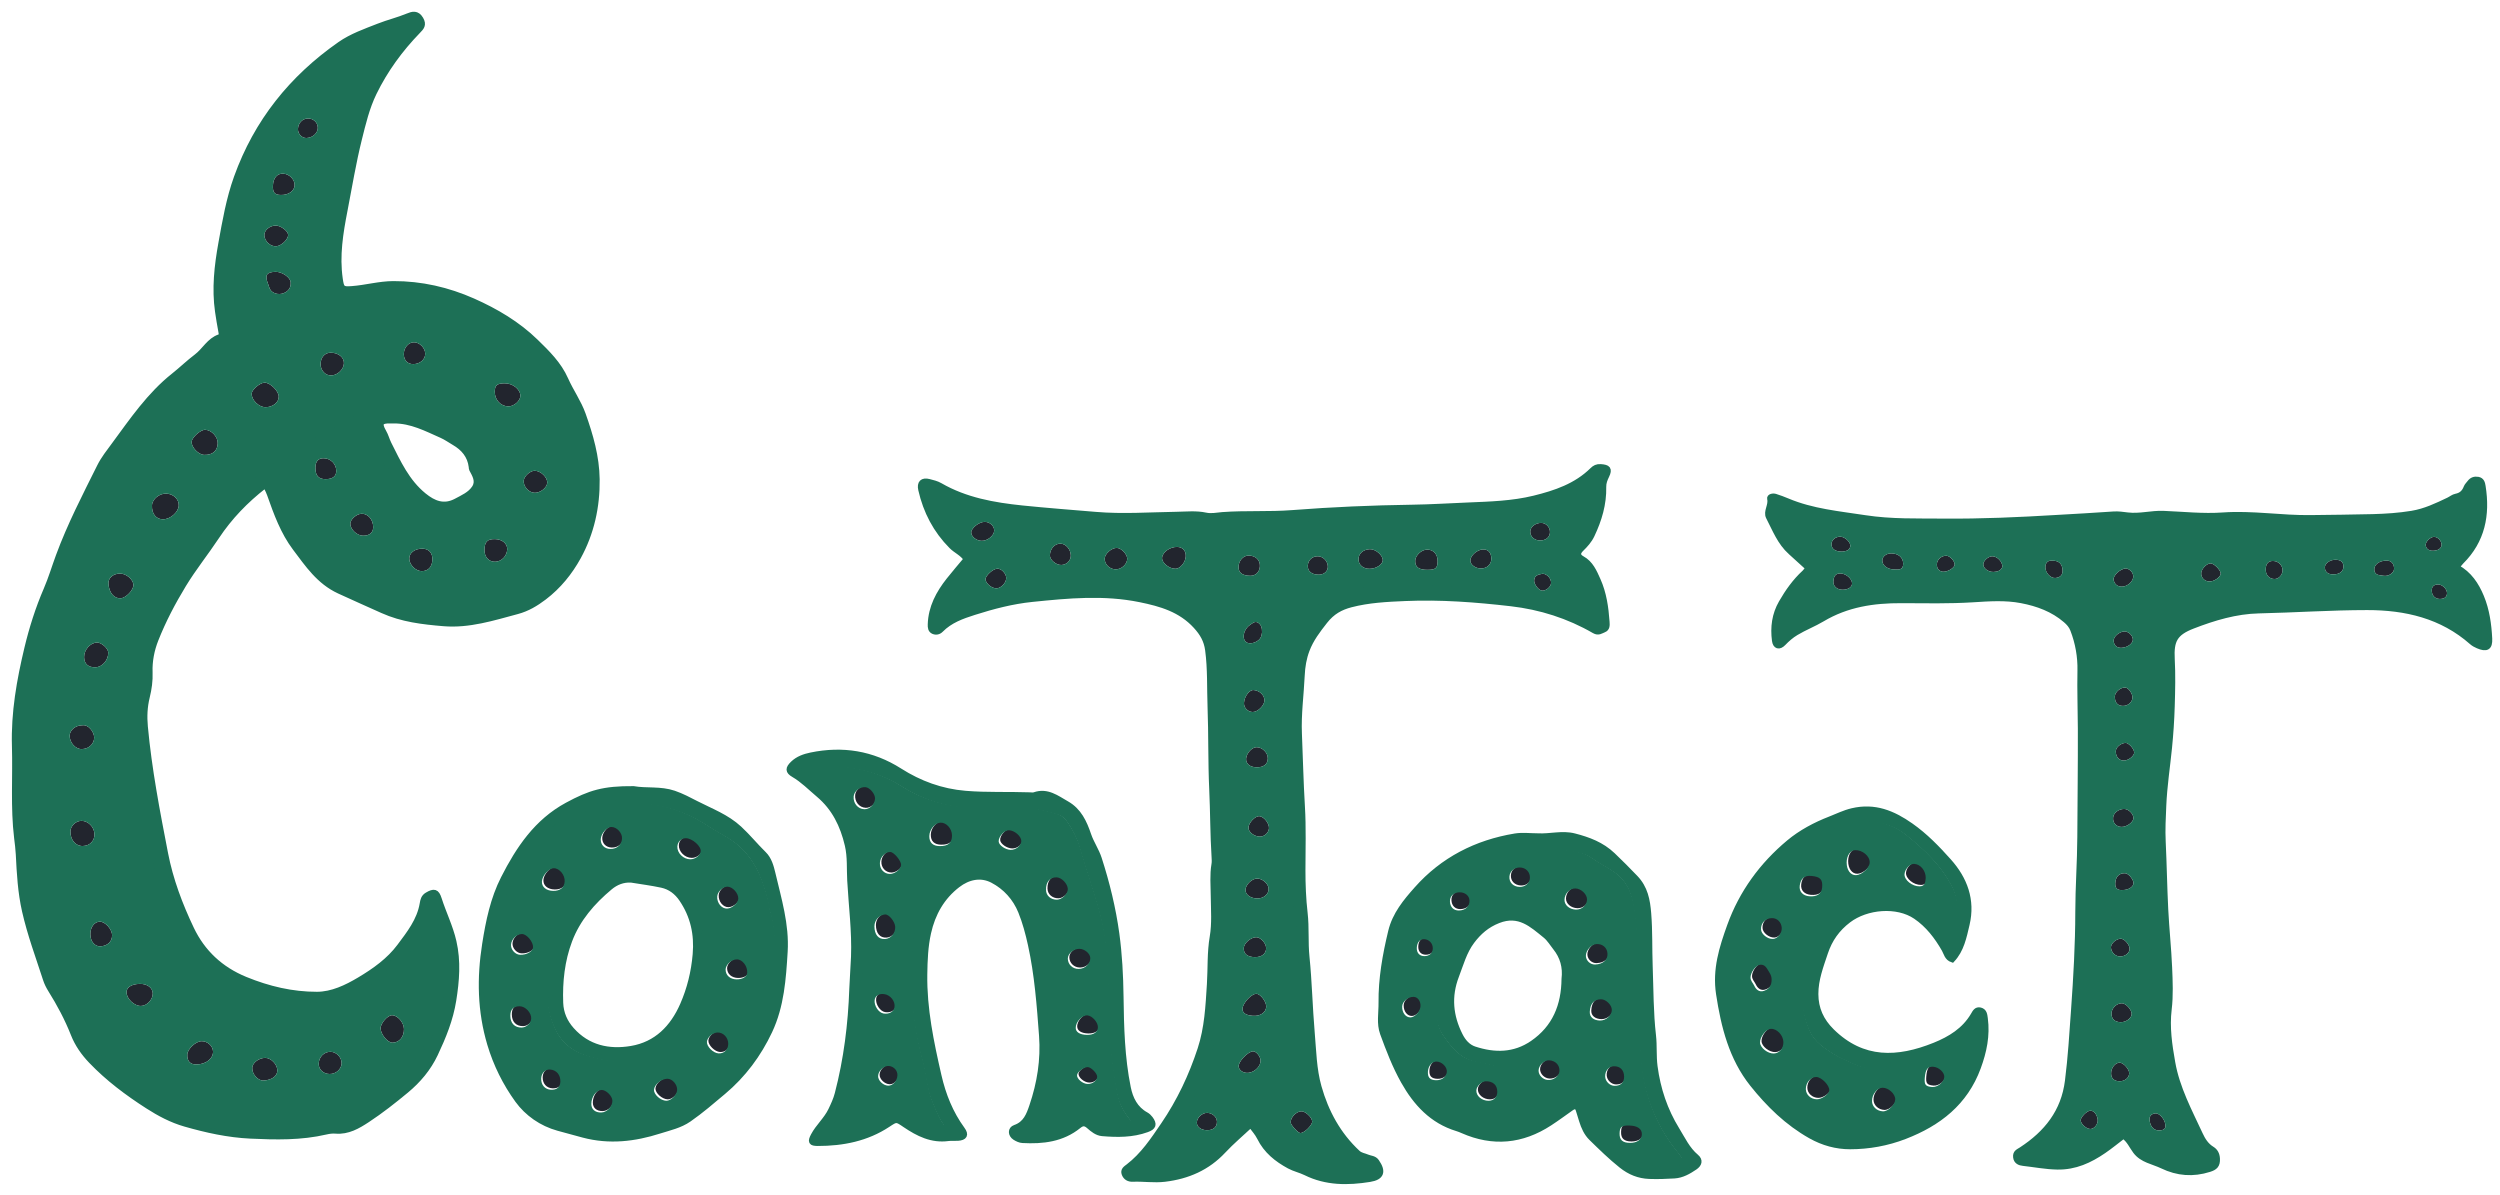 <?xml version="1.0" encoding="utf-8"?>
<!-- Generator: Adobe Illustrator 16.0.0, SVG Export Plug-In . SVG Version: 6.00 Build 0)  -->
<!DOCTYPE svg PUBLIC "-//W3C//DTD SVG 1.1//EN" "http://www.w3.org/Graphics/SVG/1.1/DTD/svg11.dtd">
<svg version="1.1" id="contact" xmlns="http://www.w3.org/2000/svg" xmlns:xlink="http://www.w3.org/1999/xlink" x="0px" y="0px"
	 width="502px" height="240px" viewBox="57.5 64.5 502 240" enable-background="new 57.5 64.5 502 240" xml:space="preserve">
<g id="contact-points">
	<g id="contact-point-t2">
		<path id="d5b_1_" fill="#22252E" d="M548.861,183.54c0.015,0.798-0.463,1.141-1.177,1.217c-1.005,0.107-1.741-0.457-1.862-1.382
			c-0.109-0.84,0.167-1.41,1.075-1.516C547.773,181.756,548.803,182.646,548.861,183.54z"/>
		<path id="d5h_1_" fill="#22252E" d="M547.777,173.919c-0.1,0.815-0.8,1.097-1.508,1.163c-0.726,0.067-1.484-0.12-1.683-1.003
			c-0.153-0.682,0.854-1.739,1.62-1.774C546.966,172.27,547.749,173.034,547.777,173.919z"/>
		<path id="d4_1_" fill="#22252E" d="M536.767,177.063c0.917,0.009,1.511,0.703,1.46,1.71c-0.036,0.759-1.103,1.532-2.163,1.336
			c-0.678-0.125-1.693-0.034-1.803-1.145C534.156,177.898,535.294,177.048,536.767,177.063z"/>
		<path id="d3_1_" fill="#22252E" d="M526.053,179.831c-0.899,0.032-1.598-0.319-1.722-1.247c-0.12-0.9,1.032-1.73,2.201-1.687
			c0.897,0.034,1.543,0.363,1.526,1.398C528.046,179.255,527.28,179.838,526.053,179.831z"/>
		<path id="d2_1_" fill="#22252E" d="M513.935,177.144c1.096,0.014,1.977,0.932,1.899,1.978c-0.068,0.924-0.842,1.68-1.683,1.642
			c-1.012-0.045-1.696-0.815-1.693-1.902C512.461,177.72,512.967,177.131,513.935,177.144z"/>
		<path id="d1_1_" fill="#22252E" d="M503.418,179.67c-0.016,0.735-1.4,1.67-2.363,1.596c-0.939-0.072-1.627-0.844-1.546-1.737
			c0.077-0.841,1.078-1.864,1.863-1.905C502.035,177.59,503.433,178.987,503.418,179.67z"/>
		<path id="g5b" fill="#22252E" d="M427.517,182.921c-1.111,0.009-1.936-0.682-1.876-1.666c0.052-0.828,0.294-1.605,1.349-1.613
			c1.116-0.008,2.329,0.989,2.401,1.93C429.45,182.346,428.665,182.912,427.517,182.921z"/>
		<path id="g5h" fill="#22252E" d="M427.412,175.271c-1.406-0.003-2.161-0.558-2.146-1.499c0.016-0.862,0.8-1.521,1.792-1.505
			c0.941,0.016,2.161,1.192,1.971,2.008C428.826,175.135,428.021,175.177,427.412,175.271z"/>
		<path id="g4" fill="#22252E" d="M437.817,178.847c-1.312-0.031-2.347-0.811-2.351-1.772c-0.003-0.826,0.782-1.457,1.811-1.454
			c1.398,0.004,2.385,0.842,2.383,2.077C439.658,179.027,438.695,178.885,437.817,178.847z"/>
		<path id="g3_1_" fill="#22252E" d="M447.645,179.308c-0.764-0.098-1.266-0.589-1.218-1.545c0.047-0.941,0.963-1.719,1.936-1.668
			c0.694,0.037,1.621,1.04,1.632,1.77C450.002,178.473,448.688,179.344,447.645,179.308z"/>
		<path id="g2_1_" fill="#22252E" d="M459.585,178.303c-0.259,0.763-0.986,1.024-1.8,1.043c-1.104,0.027-2.104-0.792-2.037-1.579
			c0.062-0.725,1.038-1.57,1.812-1.567C458.504,176.204,459.584,177.247,459.585,178.303z"/>
		<path id="g1_1_" fill="#22252E" d="M469.594,177.077c1.349-0.013,2.008,0.676,2.069,1.906c0.05,1.006-0.513,1.467-1.392,1.574
			c-1.003,0.122-2.073-1.034-2.061-2.159C468.225,177.38,468.819,177.017,469.594,177.077z"/>
		<path id="_x31_0_3_" fill="#22252E" d="M484.424,178.62c0.62,0.157,1.274,0.603,1.419,1.428c0.187,1.056-1.087,2.255-2.265,2.253
			c-0.917-0.001-1.481-0.501-1.664-1.356C481.74,180.127,483.222,178.683,484.424,178.62z"/>
		<path id="_x39__4_" fill="#22252E" d="M485.777,192.834c0.068,0.828-1.022,1.67-2.214,1.742c-0.96,0.058-1.525-0.403-1.637-1.315
			c-0.104-0.852,0.977-1.833,2.048-1.966C484.767,191.197,485.707,192.001,485.777,192.834z"/>
		<path id="_x38__4_" fill="#22252E" d="M485.701,204.561c-0.023,0.932-0.908,1.703-1.933,1.685
			c-1.062-0.019-1.631-0.694-1.608-1.914c0.016-0.883,1.225-1.882,2.146-1.773C484.908,202.631,485.722,203.797,485.701,204.561z"/>
		<path id="_x37__5_" fill="#22252E" d="M484.055,217.219c-0.992,0.059-1.686-0.679-1.708-1.816c-0.016-0.79,0.88-1.607,1.897-1.731
			c0.606-0.073,1.717,1.087,1.8,1.882C486.113,216.219,484.985,217.164,484.055,217.219z"/>
		<path id="_x36__3_" fill="#22252E" d="M483.452,230.544c-1.037-0.041-1.74-0.85-1.638-1.883c0.093-0.938,1.096-1.718,2.216-1.722
			c0.851-0.003,1.834,0.944,1.866,1.798C485.929,229.572,484.554,230.588,483.452,230.544z"/>
		<path id="_x35__3_" fill="#22252E" d="M483.646,243.221c-0.861,0.049-1.439-0.256-1.406-1.322c0.042-1.34,0.793-2.131,2.021-2.045
			c0.668,0.047,1.688,1.307,1.642,2.026C485.854,242.62,484.84,243.242,483.646,243.221z"/>
		<path id="_x34__3_" fill="#22252E" d="M481.38,254.729c-0.02-0.764,1.033-1.705,1.941-1.737c0.698-0.024,1.729,1.091,1.794,1.946
			c0.067,0.875-0.848,1.643-1.934,1.621C482.238,256.54,481.404,255.691,481.38,254.729z"/>
		<path id="_x33__3_" fill="#22252E" d="M483.346,269.755c-1.167-0.019-1.831-0.61-1.859-1.663c-0.03-1.101,0.977-2.129,2.091-2.136
			c0.771-0.005,1.929,1.239,1.96,2.106C485.567,268.907,484.448,269.771,483.346,269.755z"/>
		<path id="_x32__3_" fill="#22252E" d="M485.043,279.975c0.011,0.914-0.859,1.653-1.933,1.643
			c-1.075-0.012-1.673-0.549-1.699-1.527c-0.032-1.113,0.793-2.189,1.696-2.211C483.837,277.859,485.033,279.154,485.043,279.975z"
			/>
		<path id="_x31_d_1_" fill="#22252E" d="M492.305,290.369c0.136,0.74-0.331,1.031-0.929,1.109c-1.249,0.164-2.04-0.598-2.228-1.927
			c-0.133-0.933,0.308-1.375,1.112-1.483C491.102,287.955,492.222,289.271,492.305,290.369z"/>
		<path id="_x31_g_1_" fill="#22252E" d="M477.173,287.534c0.732-0.081,1.423,0.725,1.543,1.801c0.095,0.854-0.657,1.836-1.43,1.865
			c-0.803,0.028-1.962-0.987-1.984-1.741C475.283,288.848,476.485,287.609,477.173,287.534z"/>
	</g>
	<g id="contact-point-c2">
		<path id="_x35_b_1_" fill="#22252E" d="M444.294,280.691c0.138-1.762,0.576-2.348,1.701-2.272s2.279,1.147,2.217,2.062
			c-0.071,1.051-1.369,2.104-2.466,2.004C444.453,282.368,444.188,282.042,444.294,280.691z"/>
		<path id="_x35_h_2_" fill="#22252E" d="M444.486,240.516c-0.103,0.777-0.053,1.656-1.217,1.68c-1.5,0.027-3.12-1.271-3.043-2.455
			c0.068-1.01,1.097-2.105,1.937-2.06C443.436,237.748,444.507,239.056,444.486,240.516z"/>
		<path id="_x34_b_2_" fill="#22252E" d="M438.364,284.979c-0.032,1.078-1.448,2.441-2.485,2.394
			c-1.221-0.06-2.164-0.948-2.18-2.056c-0.021-1.344,1.036-2.678,2.123-2.685C437.03,282.625,438.397,283.887,438.364,284.979z"/>
		<path id="_x34_h_2_" fill="#22252E" d="M428.609,237.405c0.005-1.366,0.727-2.442,1.665-2.481
			c1.501-0.062,3.009,1.204,2.959,2.484c-0.043,1.096-1.556,2.496-2.745,2.542C429.395,239.992,428.604,238.921,428.609,237.405z"/>
		<path id="_x33_b_2_" fill="#22252E" d="M422.505,280.473c1.068,0.021,2.7,1.709,2.615,2.704c-0.066,0.765-1.54,1.806-2.517,1.778
			c-1.221-0.034-2.174-0.923-2.191-2.043C420.391,281.63,421.402,280.451,422.505,280.473z"/>
		<path id="_x33_h_2_" fill="#22252E" d="M423.682,242.451c-0.118,1.26-1.005,1.859-2.561,1.736
			c-1.312-0.104-2.079-0.938-1.939-2.103c0.176-1.464,0.942-2.111,2.35-1.981C423.334,240.271,423.837,240.82,423.682,242.451z"/>
		<path id="_x32_b_2_" fill="#22252E" d="M415.906,273.451c0.029,1.258-0.803,2.265-1.908,2.311
			c-1.215,0.051-2.721-1.123-2.782-2.169c-0.065-1.12,1.161-2.71,2.147-2.782C414.577,270.723,415.873,272.066,415.906,273.451z"/>
		<path id="_x32_h_1_" fill="#22252E" d="M413.812,252.76c-1.084,0.049-2.349-0.953-2.397-1.902
			c-0.067-1.289,0.877-2.272,2.194-2.285c1.061-0.012,1.9,0.835,1.967,1.977C415.635,251.598,414.741,252.721,413.812,252.76z"/>
		<path id="_x31__4_" fill="#22252E" d="M413.54,260.914c0.03,1.25-0.601,1.955-1.562,2.277c-0.895,0.299-1.556-0.252-1.91-1.024
			c-0.26-0.562-0.78-1.001-0.762-1.708c0.025-0.965,0.996-2.395,1.879-2.518c1.108-0.154,1.431,0.828,1.896,1.522
			C413.387,259.924,413.562,260.469,413.54,260.914z"/>
	</g>
	<g id="contact-point-a">
		<path id="_x39__3_" fill="#22252E" d="M384.951,290.223c1.65,0.037,2.547,0.655,2.535,1.752c-0.008,1.053-0.951,1.737-2.385,1.731
			c-1.484-0.006-2.129-0.601-2.088-1.927C383.055,290.499,383.441,290.188,384.951,290.223z"/>
		<path id="_x38__3_" fill="#22252E" d="M383.923,280.398c0.015,1.194-0.71,1.886-1.944,1.854c-0.94-0.023-1.799-0.865-1.855-1.82
			c-0.068-1.143,0.708-2.084,1.742-2.111C383.123,278.288,383.906,279.078,383.923,280.398z"/>
		<path id="_x37__4_" fill="#22252E" d="M379.07,269.141c-1.309-0.029-2.103-0.717-2.041-1.771c0.094-1.653,0.859-2.497,2.267-2.501
			c0.985-0.003,2.147,1.14,2.16,2.123C381.469,268.107,380.292,269.168,379.07,269.141z"/>
		<path id="_x36_h" fill="#22252E" d="M378.1,257.895c-0.949,0.035-1.802-0.746-1.853-1.695c-0.058-1.074,1.067-2.354,2.124-2.416
			c1.225-0.071,2.146,0.725,2.214,1.91C380.659,256.961,379.672,257.834,378.1,257.895z"/>
		<path id="_x35_h_1_" fill="#22252E" d="M374.159,242.616c1.159,0.032,2.366,1.215,2.319,2.271
			c-0.053,1.115-1.088,2.029-2.246,1.981c-1.291-0.054-2.287-0.903-2.281-1.946C371.957,243.659,372.986,242.583,374.159,242.616z"
			/>
		<path id="_x34_b_1_" fill="#22252E" d="M370.939,279.273c-0.056,1.05-1.164,1.893-2.365,1.797
			c-0.977-0.077-1.819-0.938-1.828-1.863c-0.01-1.047,1.129-2.152,2.143-2.085C370.154,277.207,370.999,278.096,370.939,279.273z"/>
		<path id="_x34_h_1_" fill="#22252E" d="M365.008,240.534c-0.057,1.045-0.969,1.813-2.1,1.772c-1.27-0.048-2.108-0.921-2.016-2.098
			c0.084-1.052,0.965-1.81,2.092-1.803C364.195,238.416,365.072,239.339,365.008,240.534z"/>
		<path id="_x33_b_1_" fill="#22252E" d="M358.457,283.439c-0.001,1.082-0.697,1.804-1.751,1.811
			c-1.362,0.009-2.507-0.966-2.452-2.088c0.042-0.848,1.046-1.812,1.902-1.828C357.589,281.309,358.457,282.104,358.457,283.439z"/>
		<path id="_x33_h_1_" fill="#22252E" d="M350.718,247.046c-1.036,0.005-1.715-0.68-1.767-1.787
			c-0.053-1.092,0.777-1.877,1.975-1.87c1.092,0.008,1.916,0.711,1.949,1.66C352.916,246.229,352.043,247.038,350.718,247.046z"/>
		<path id="_x32_b_1_" fill="#22252E" d="M346.124,281.127c-1.217-0.045-1.685-0.572-1.591-1.798
			c0.083-1.087,0.814-1.938,1.682-1.953c1.082-0.021,2.213,1.101,2.109,2.091C348.221,280.473,347.297,281.169,346.124,281.127z"/>
		<path id="_x32_h" fill="#22252E" d="M343.807,256.207c-0.971-0.004-1.558-0.655-1.516-1.684c0.043-1.082,0.631-1.767,1.48-1.726
			c1.002,0.05,1.748,0.853,1.732,1.863C345.491,255.605,344.824,256.212,343.807,256.207z"/>
		<path id="_x31__3_" fill="#22252E" d="M343.04,266.243c-0.042,1.053-1.119,2.259-2.024,2.265
			c-0.963,0.008-1.685-0.941-1.658-2.184c0.02-0.999,1.173-1.967,2.31-1.939C342.469,264.404,343.079,265.23,343.04,266.243z"/>
	</g>
	<g id="contact-point-t1">
		<path id="d5h" fill="#22252E" d="M366.792,173.03c-1.165,0.02-2.048-0.781-2.013-1.823c0.033-0.934,1.054-1.72,2.217-1.707
			c0.961,0.011,1.763,0.878,1.734,1.876C368.704,172.356,367.936,173.011,366.792,173.03z"/>
		<path id="d5b" fill="#22252E" d="M367.27,179.707c0.854,0.01,1.742,0.97,1.684,1.875c-0.049,0.771-1.023,1.589-1.814,1.523
			c-0.688-0.058-1.635-1.312-1.58-2.075C365.63,179.976,366.448,179.875,367.27,179.707z"/>
		<path id="d4" fill="#22252E" d="M356.966,176.626c0.036,1.167-0.877,2.042-2.11,2.024c-1.11-0.017-2.078-0.739-2.106-1.574
			c-0.033-0.952,1.31-2.174,2.469-2.249C356.273,174.759,356.928,175.431,356.966,176.626z"/>
		<path id="d3" fill="#22252E" d="M344.198,178.924c-1.767,0.022-2.55-0.537-2.526-1.805c0.02-1.081,1.23-2.233,2.374-2.258
			c1.277-0.028,2.153,0.94,2.126,2.35C346.145,178.59,345.782,178.905,344.198,178.924z"/>
		<path id="d2" fill="#22252E" d="M332.552,178.714c-1.319,0.026-2.269-0.781-2.266-1.927c0.003-1.114,0.927-1.939,2.248-2.008
			c1.178-0.061,2.688,1.238,2.624,2.256C335.105,177.869,333.834,178.689,332.552,178.714z"/>
		<path id="d1" fill="#22252E" d="M322.343,179.895c-1.446,0.013-2.298-0.685-2.235-1.829c0.062-1.109,0.908-1.888,2.026-1.864
			c1.021,0.021,1.913,0.903,1.99,1.966C324.195,179.142,323.43,179.885,322.343,179.895z"/>
		<path id="g4h" fill="#22252E" d="M257.133,171.06c-0.03,1.008-1.37,2.083-2.546,2.04c-1.041-0.038-2.019-0.816-2.062-1.643
			c-0.048-0.909,1.596-2.199,2.757-2.164C256.306,169.325,257.161,170.14,257.133,171.06z"/>
		<path id="g4b" fill="#22252E" d="M259.55,180.518c0.038,0.947-0.981,2.073-1.917,2.12c-0.943,0.047-2.195-0.96-2.241-1.802
			c-0.039-0.703,1.406-2.045,2.305-2.144C258.5,178.604,259.514,179.603,259.55,180.518z"/>
		<path id="g3" fill="#22252E" d="M270.583,177.949c-1.047,0.012-2.283-1.045-2.261-1.934c0.034-1.357,1-2.403,2.172-2.352
			c1.025,0.045,1.953,1.104,2.022,2.306C272.577,177.028,271.689,177.936,270.583,177.949z"/>
		<path id="g2" fill="#22252E" d="M281.76,174.521c0.902,0.02,2.128,1.315,2.088,2.207c-0.052,1.149-1.236,2.169-2.431,2.093
			c-1.179-0.075-2.126-1.049-2.094-2.153C279.351,175.698,280.714,174.497,281.76,174.521z"/>
		<path id="g1" fill="#22252E" d="M293.547,178.709c-1.288,0.01-2.761-1.185-2.703-2.192c0.064-1.118,1.579-2.218,3.02-2.193
			c1.081,0.019,1.763,0.737,1.739,1.83C295.577,177.372,294.507,178.702,293.547,178.709z"/>
		<path id="_x31_0_2_" fill="#22252E" d="M308.223,176.053c1.389,0.012,2.322,0.89,2.264,2.13c-0.055,1.163-0.828,1.944-1.916,1.937
			c-1.542-0.011-2.352-0.588-2.373-1.696C306.172,177.152,307.119,176.044,308.223,176.053z"/>
		<path id="_x39__2_" fill="#22252E" d="M310.911,191.479c-0.029,0.136-0.061,0.54-0.202,0.901
			c-0.368,0.938-1.919,1.575-2.778,1.174c-0.747-0.348-0.939-1.461-0.365-2.511c0.218-0.399,0.539-0.8,0.915-1.042
			c0.493-0.317,1.015-0.901,1.693-0.428C310.722,189.957,310.941,190.554,310.911,191.479z"/>
		<path id="_x38__2_" fill="#22252E" d="M311.399,205.182c-0.033,1.006-1.374,2.308-2.357,2.288
			c-0.999-0.021-1.809-0.874-1.747-1.84c0.084-1.312,1.107-2.657,1.954-2.57C310.471,203.186,311.433,204.135,311.399,205.182z"/>
		<path id="_x37__3_" fill="#22252E" d="M309.76,218.573c-1.316-0.04-2.122-0.738-2.038-1.767c0.087-1.072,1.183-2.262,2.087-2.267
			c1.173-0.007,2.303,1.128,2.266,2.279C312.038,217.991,311.212,218.617,309.76,218.573z"/>
		<path id="_x36__2_" fill="#22252E" d="M310.414,232.491c-1.1-0.053-2.191-0.905-2.22-1.732c-0.035-1.003,1.369-2.484,2.239-2.362
			c0.905,0.126,1.935,1.454,1.876,2.42C312.251,231.75,311.362,232.536,310.414,232.491z"/>
		<path id="_x35__2_" fill="#22252E" d="M312.237,242.954c0.044,1.071-0.961,1.955-2.227,1.959
			c-1.383,0.004-2.445-0.761-2.416-1.738c0.031-1.047,1.334-2.292,2.372-2.267C311.047,240.936,312.197,241.971,312.237,242.954z"/>
		<path id="_x34__2_" fill="#22252E" d="M309.489,256.691c-1.516-0.016-2.301-0.664-2.238-1.85c0.051-0.964,1.443-2.152,2.514-2.146
			c0.839,0.004,1.926,1.169,1.97,2.113C311.79,255.965,310.907,256.705,309.489,256.691z"/>
		<path id="_x33__2_" fill="#22252E" d="M306.996,267.055c0.045-1.117,1.754-2.976,2.759-3c0.833-0.02,2.085,1.639,2.002,2.648
			c-0.092,1.129-1.2,1.871-2.651,1.775C307.682,268.386,306.961,267.898,306.996,267.055z"/>
		<path id="_x32__2_" fill="#22252E" d="M309.067,275.609c0.622-0.069,1.503,0.957,1.551,1.81c0.064,1.117-1.092,2.331-2.378,2.495
			c-0.989,0.127-1.874-0.402-2.017-1.205C306.06,277.796,307.952,275.732,309.067,275.609z"/>
		<path id="_x31_d" fill="#22252E" d="M320.988,289.707c0.019,0.727-1.58,2.299-2.356,2.316c-0.455,0.012-1.927-1.584-1.959-2.123
			c-0.057-0.963,1.023-2.145,2.06-2.248C319.562,287.568,320.966,288.848,320.988,289.707z"/>
		<path id="_x31_g" fill="#22252E" d="M299.808,291.443c-1.176-0.027-2.004-0.68-1.983-1.563c0.022-0.964,1.087-1.94,2.087-1.916
			c1.033,0.026,1.915,0.81,1.951,1.731C301.905,290.811,301.125,291.475,299.808,291.443z"/>
	</g>
	<g id="contact-point-n">
		<path id="_x31_1_1_" fill="#22252E" d="M278.115,280.434c-0.021,0.77-0.918,1.455-1.891,1.445c-1.025-0.011-2.251-1.055-2.15-1.83
			c0.083-0.628,1.485-1.63,2.186-1.56C276.96,278.561,278.132,279.787,278.115,280.434z"/>
		<path id="_x31_0_1_" fill="#22252E" d="M276.002,272.02c-1.365-0.041-2.168-0.543-2.198-1.371
			c-0.043-1.213,1.307-2.656,2.378-2.541c0.957,0.104,2.083,1.379,2.078,2.354C278.256,271.465,277.389,272.062,276.002,272.02z"/>
		<path id="_x39__1_" fill="#22252E" d="M274.387,258.782c-1.211,0.005-2.153-0.897-2.167-2.074
			c-0.011-0.987,1.152-1.978,2.313-1.969c1.056,0.009,2.167,0.938,2.197,1.838C276.768,257.732,275.659,258.777,274.387,258.782z"/>
		<path id="_x38__1_" fill="#22252E" d="M269.948,240.385c1.015,0.018,2.22,1.256,2.271,2.332c0.044,0.94-1.161,2.143-2.164,2.16
			c-1.249,0.021-2.195-0.812-2.219-1.956C267.802,241.331,268.609,240.361,269.948,240.385z"/>
		<path id="_x37__2_" fill="#22252E" d="M262.882,233.091c0.006,0.915-1.082,1.811-2.158,1.777
			c-1.052-0.033-2.325-0.917-2.388-1.658c-0.08-0.947,1.138-2.309,2.044-2.283C261.526,230.96,262.875,232.126,262.882,233.091z"/>
		<path id="_x36__1_" fill="#22252E" d="M248.96,231.974c0.01,1.5-0.752,2.157-2.483,2.139c-1.371-0.014-2.089-0.711-2.072-2.014
			c0.017-1.316,1.125-2.645,2.247-2.693C247.833,229.354,248.951,230.6,248.96,231.974z"/>
		<path id="_x35__1_" fill="#22252E" d="M231.567,222.275c0.885,0.05,2.015,1.419,1.939,2.35c-0.094,1.146-1.113,2.13-2.16,2.084
			c-1.309-0.057-2.258-1.214-2.127-2.592C229.317,223.08,230.426,222.21,231.567,222.275z"/>
		<path id="_x34__1_" fill="#22252E" d="M238.742,237.908c-0.044,0.837-1.253,1.804-2.246,1.797
			c-1.175-0.009-2.069-0.988-2.012-2.205c0.056-1.187,1.088-2.263,2.116-2.205C237.33,235.337,238.784,237.11,238.742,237.908z"/>
		<path id="_x33__1_" fill="#22252E" d="M233.385,250.232c-0.004-1.238,0.921-2.277,2.136-2.398c0.752-0.075,1.99,1.438,2.036,2.489
			c0.056,1.274-0.87,2.381-2.05,2.448C234.19,252.846,233.391,251.891,233.385,250.232z"/>
		<path id="_x32__1_" fill="#22252E" d="M235.344,263.833c1.253,0.157,2.276,1.466,2.068,2.647
			c-0.161,0.914-1.074,1.434-2.197,1.248c-0.995-0.164-1.924-1.569-1.783-2.697C233.542,264.154,234.271,263.698,235.344,263.833z"
			/>
		<path id="_x31__2_" fill="#22252E" d="M238.002,280.166c-0.065,1.126-0.935,2.081-1.866,2.051
			c-1.003-0.033-2.038-1.029-2.014-1.939c0.027-1.051,1.194-2.123,2.194-2.016C237.306,278.368,238.058,279.217,238.002,280.166z"/>
	</g>
	<g id="contact-point-o">
		<path id="_x37__1_" fill="#22252E" d="M205.701,260.875c-1.308-0.025-2.194-0.818-2.199-1.969
			c-0.004-0.955,1.164-2.027,2.232-2.051c1.121-0.023,2.187,1.34,2.108,2.697C207.796,260.339,206.891,260.898,205.701,260.875z"/>
		<path id="_x36_b" fill="#22252E" d="M204.031,273.85c-0.021,1.162-0.839,1.952-1.955,1.89c-1.06-0.06-2.389-1.384-2.327-2.316
			c0.059-0.885,1.151-1.854,2.12-1.881C203.053,271.509,204.054,272.577,204.031,273.85z"/>
		<path id="_x35_b" fill="#22252E" d="M191.577,285.251c-1.144-0.042-2.503-1.263-2.456-2.204c0.053-1.045,1.483-2.222,2.698-2.221
			c0.995,0.001,2.015,1.189,1.951,2.273C193.711,284.094,192.497,285.285,191.577,285.251z"/>
		<path id="_x35_h" fill="#22252E" d="M206.05,244.626c-0.009,0.907-1.233,2.007-2.263,2.034c-1.101,0.029-2.057-1.153-1.969-2.438
			c0.065-0.945,1.104-1.957,2.021-1.967C204.866,242.246,206.061,243.527,206.05,244.626z"/>
		<path id="_x34_b" fill="#22252E" d="M178.599,283.079c0.907-0.024,2.156,1.218,2.17,2.161c0.018,1.146-1.084,2.328-2.203,2.365
			c-1.254,0.043-2.038-0.633-2.025-1.744C176.558,284.425,177.53,283.109,178.599,283.079z"/>
		<path id="_x34_h" fill="#22252E" d="M196.406,236.762c-1.396-0.008-2.654-1.258-2.593-2.577c0.043-0.933,0.792-1.667,1.692-1.66
			c1.292,0.009,3.102,1.6,3,2.636C198.425,235.985,197.398,236.768,196.406,236.762z"/>
		<path id="_x33_b" fill="#22252E" d="M168.425,283.037c-1.195-0.057-1.993-0.971-1.955-2.241c0.033-1.095,0.793-1.882,1.758-1.819
			c1.294,0.08,2.137,1.06,2.095,2.43C170.288,282.518,169.62,283.092,168.425,283.037z"/>
		<path id="_x33_h" fill="#22252E" d="M180.335,234.687c-1.167-0.032-1.947-0.838-1.901-1.965c0.048-1.165,1.276-2.516,2.229-2.45
			c1.056,0.073,2.076,1.212,2.044,2.285C182.67,233.826,181.671,234.723,180.335,234.687z"/>
		<path id="_x32_b" fill="#22252E" d="M160.273,268.165c0.001-1.267,0.616-1.89,1.867-1.894c1.17-0.002,2.406,1.332,2.324,2.512
			c-0.063,0.906-0.958,1.74-1.895,1.765C161.144,270.584,160.272,269.68,160.273,268.165z"/>
		<path id="_x32_a" fill="#22252E" d="M168.887,243.105c-1.405-0.021-2.321-0.787-2.269-1.892c0.055-1.169,1.369-2.639,2.376-2.658
			c1.144-0.021,2.28,1.364,2.193,2.672C171.105,242.439,170.262,243.128,168.887,243.105z"/>
		<path id="_x31__1_" fill="#22252E" d="M162.221,255.936c-0.988-0.039-1.889-1.068-1.805-2.062
			c0.092-1.094,1.115-2.077,2.187-2.104c0.951-0.024,2.284,1.566,2.236,2.67C164.804,255.27,163.545,255.988,162.221,255.936z"/>
	</g>
	<g id="contact-point-c1">
		<path id="_x32_5" fill="#22252E" d="M138.615,271.127c0.025,1.574-0.938,2.727-2.299,2.748c-0.95,0.016-2.344-1.648-2.392-2.855
			c-0.04-0.99,1.394-2.656,2.29-2.66C137.33,268.354,138.595,269.812,138.615,271.127z"/>
		<path id="_x32_4" fill="#22252E" d="M123.678,280.159c-1.254-0.026-2.189-0.898-2.183-2.036c0.007-1.365,1.083-2.453,2.396-2.422
			c1.181,0.027,2.249,1.16,2.204,2.337C126.051,279.201,124.929,280.186,123.678,280.159z"/>
		<path id="_x32_3" fill="#22252E" d="M113.189,279.43c0.014,1.141-1.054,1.93-2.767,2.045c-1.115,0.075-2.327-1.295-2.271-2.567
			c0.044-0.996,1.354-1.99,2.614-1.984C111.927,276.927,113.173,278.217,113.189,279.43z"/>
		<path id="_x32_2" fill="#22252E" d="M96.922,278.247c-1.232,0.011-1.866-0.683-1.815-1.981c0.046-1.16,1.703-2.69,2.91-2.69
			c1.147,0.001,2.196,0.937,2.257,2.01C100.358,277.044,98.865,278.23,96.922,278.247z"/>
		<path id="_x32_1" fill="#22252E" d="M85.592,262.062c1.471-0.022,2.564,0.787,2.581,1.914c0.019,1.252-1.17,2.508-2.386,2.521
			c-1.319,0.013-2.83-1.408-2.88-2.71C82.867,262.764,83.919,262.088,85.592,262.062z"/>
		<path id="_x32_0" fill="#22252E" d="M75.645,252.172c-0.042-1.439,0.763-2.558,1.875-2.604c1.068-0.041,2.478,1.502,2.488,2.726
			c0.01,1.254-0.881,2.125-2.281,2.229C76.577,254.607,75.686,253.602,75.645,252.172z"/>
		<path id="_x31_9" fill="#22252E" d="M74.119,234.38c-1.43,0.032-2.502-1.235-2.477-2.927c0.016-1.094,1.062-2.108,2.189-2.124
			c1.335-0.019,2.555,1.186,2.632,2.597C76.538,233.31,75.546,234.349,74.119,234.38z"/>
		<path id="_x31_8" fill="#22252E" d="M73.965,210.148c1.339-0.246,2.416,1.393,2.445,2.395c0.038,1.303-1.058,2.331-2.477,2.376
			c-1.254,0.04-2.464-1.297-2.444-2.703C71.504,211.117,72.664,210.148,73.965,210.148z"/>
		<path id="_x31_7" fill="#22252E" d="M74.388,196.459c-0.021-1.451,1.202-2.861,2.55-2.941c0.893-0.053,2.283,1.166,2.298,2.016
			c0.027,1.504-1.177,2.904-2.542,2.956C75.246,198.546,74.407,197.807,74.388,196.459z"/>
		<path id="_x31_6" fill="#22252E" d="M84.29,181.919c0.058,1.019-1.471,2.646-2.55,2.716c-1.327,0.086-2.333-1.1-2.464-2.907
			c-0.084-1.151,0.936-2.052,2.332-2.059C82.828,179.663,84.229,180.838,84.29,181.919z"/>
		<path id="_x31_5" fill="#22252E" d="M90.908,163.615c1.416,0.059,2.546,1.152,2.484,2.4c-0.067,1.341-1.695,2.763-3.162,2.762
			c-1.402-0.001-2.302-1.152-2.208-2.827C88.091,164.707,89.512,163.557,90.908,163.615z"/>
		<path id="_x31_4" fill="#22252E" d="M98.511,155.84c-1.176-0.032-2.634-1.573-2.525-2.669c0.087-0.88,1.819-2.399,2.702-2.37
			c1.289,0.043,2.558,1.402,2.528,2.707C101.181,155.033,100.191,155.886,98.511,155.84z"/>
		<path id="_x31_3" fill="#22252E" d="M110.796,146.263c-1.34-0.01-2.774-1.417-2.758-2.704c0.01-0.788,1.602-2.171,2.556-2.221
			c1.098-0.057,2.853,1.644,2.875,2.786C113.492,145.305,112.281,146.274,110.796,146.263z"/>
		<path id="_x31_2" fill="#22252E" d="M121.877,137.654c-0.007-1.376,0.84-2.346,2.042-2.337c1.523,0.011,2.673,0.934,2.64,2.119
			c-0.033,1.196-1.216,2.369-2.475,2.452C122.904,139.968,121.884,138.936,121.877,137.654z"/>
		<path id="_x31_1" fill="#22252E" d="M140.464,137.615c-1.118,0.001-1.853-0.764-1.877-1.958c-0.028-1.319,0.917-2.431,2.057-2.422
			c1.128,0.008,2.248,1.165,2.241,2.313C142.877,136.703,141.812,137.613,140.464,137.615z"/>
		<path id="_x31_0" fill="#22252E" d="M156.851,143.177c0.002-1.295,0.433-1.678,1.923-1.707c1.65-0.032,3.192,1.16,3.217,2.485
			c0.02,1.011-1.278,2.164-2.417,2.149C158.045,146.084,156.849,144.798,156.851,143.177z"/>
		<path id="_x39_" fill="#22252E" d="M167.385,161.462c-0.068,1.011-1.484,2.083-2.625,1.986c-1.182-0.099-2.233-1.359-2.088-2.5
			c0.111-0.87,1.309-1.923,2.186-1.921C166.078,159.03,167.459,160.361,167.385,161.462z"/>
		<path id="_x38_" fill="#22252E" d="M154.784,174.977c0.007-1.659,0.557-2.245,2.087-2.224c1.45,0.02,2.516,0.895,2.478,2.033
			c-0.045,1.353-1.133,2.483-2.418,2.515C155.675,177.33,154.778,176.359,154.784,174.977z"/>
		<path id="_x37_" fill="#22252E" d="M144.327,176.859c-0.042,1.464-0.84,2.329-2.148,2.326c-1.192-0.002-2.449-1.242-2.499-2.465
			c-0.049-1.196,1.134-2.09,2.708-2.046C143.62,174.708,144.364,175.546,144.327,176.859z"/>
		<path id="_x36_" fill="#22252E" d="M132.438,170.354c0,1.098-0.752,1.732-2.038,1.719c-1.198-0.012-2.516-1.229-2.559-2.36
			c-0.033-0.881,1.2-2.005,2.253-2.053C131.362,167.602,132.438,168.838,132.438,170.354z"/>
		<path id="_x35_" fill="#22252E" d="M122.863,160.713c-1.409,0-2.048-0.729-2.029-2.312c0.015-1.236,0.564-1.881,1.608-1.886
			c1.426-0.007,2.585,1.14,2.583,2.557C125.023,160.155,124.288,160.713,122.863,160.713z"/>
		<path id="_x34_" fill="#22252E" d="M112.808,119.082c1.294-0.039,2.985,1.089,3.062,2.105c0.08,1.07-0.448,1.804-1.447,2.192
			c-0.998,0.388-2.226,0.045-2.688-0.789c-0.189-0.341-0.268-0.742-0.415-1.108C110.626,119.767,111.016,119.135,112.808,119.082z"
			/>
		<path id="_x33_" fill="#22252E" d="M112.82,109.789c0.954-0.036,2.441,1.026,2.533,1.809c0.101,0.869-1.289,2.254-2.358,2.349
			c-1.143,0.101-2.32-0.945-2.41-2.141C110.509,110.793,111.57,109.836,112.82,109.789z"/>
		<path id="_x32_" fill="#22252E" d="M113.835,103.65c-1.193-0.037-1.597-0.534-1.531-1.882c0.077-1.555,0.859-2.459,2.075-2.4
			c1.213,0.06,2.326,1.195,2.28,2.327C116.612,102.87,115.415,103.699,113.835,103.65z"/>
		<path id="_x31_" fill="#22252E" d="M121.312,90.152c0.008,1.063-0.997,1.988-2.238,2.06c-0.946,0.054-1.792-0.844-1.743-1.851
			c0.055-1.138,0.875-2.016,1.932-2.068C120.384,88.238,121.302,89.071,121.312,90.152z"/>
	</g>
</g>
<g id="contact-lettres">
	<path id="o-interieur" fill="#1D7056" stroke="#1D7056" stroke-miterlimit="10" d="M199.171,254.984
		c0.166,5.697-1.646,10.838-4.745,15.488c-1.678,2.519-4.008,4.553-6.792,5.842c-3.777,1.748-7.604,0.994-11.443-0.022
		c-3.047-0.81-5.423-2.472-6.744-5.263c-1.225-2.588-1.899-5.407-1.467-8.327c0.557-3.767,0.895-7.585,2.527-11.119
		c1.245-2.694,2.697-5.218,4.91-7.267c0.929-0.859,1.794-1.834,2.497-2.883c1.258-1.882,3.074-2.372,5.146-2.399
		c2.081-0.028,4.136,0.289,6.165,0.663c3.834,0.708,6.575,2.738,8.199,6.47C198.671,249.034,199.089,251.954,199.171,254.984z
		 M184.242,241.225c-1.622-0.095-3.049,0.487-4.222,1.465c-3.524,2.938-6.506,6.371-8.131,10.713
		c-1.494,3.992-1.951,8.19-1.796,12.467c0.077,2.117,0.885,3.889,2.231,5.398c3.209,3.604,7.442,4.512,11.932,3.756
		c5.039-0.846,8.292-4.187,10.293-8.75c1.413-3.223,2.233-6.588,2.539-10.133c0.35-4.059-0.453-7.703-2.728-11.062
		c-0.987-1.457-2.305-2.46-3.998-2.823C188.342,241.822,186.284,241.561,184.242,241.225z"/>
	<path id="a-interieur" fill="#1D7056" stroke="#1D7056" stroke-miterlimit="10" d="M346.464,266.627
		c0.228-4.279,1.304-8.33,3.431-12.076c0.67-1.18,1.334-2.374,2.135-3.464c3.091-4.208,7.054-5.771,12.062-3.508
		c3.136,1.416,5.341,3.644,7.349,6.501c3.295,4.686,2.144,9.26,0.625,13.9c-0.603,1.838-1.354,3.711-2.676,5.291
		c-2.861,3.424-7.765,6.019-12.428,4.646c-0.914-0.27-1.867-0.454-2.792-0.615c-3.246-0.568-4.969-2.932-6.642-5.354
		C346.432,270.361,346.404,268.493,346.464,266.627z M371.553,261.08c0.284-2.368-0.293-4.46-1.773-6.295
		c-0.649-0.807-1.19-1.749-1.979-2.385c-2.722-2.199-5.271-4.649-9.419-3.023c-2.3,0.9-3.909,2.329-5.289,4.166
		c-1.55,2.062-2.209,4.557-3.12,6.93c-1.576,4.104-1.205,8.033,0.748,11.907c0.646,1.278,1.555,2.315,2.858,2.745
		c4.022,1.32,7.983,1.314,11.626-1.184C369.725,270.843,371.505,266.363,371.553,261.08z"/>
	<path id="c1" fill="#1D7056" stroke="#1D7056" stroke-miterlimit="10" d="M110.571,162.145c-3.682,2.876-6.903,6.18-9.523,10.133
		c-2.154,3.25-4.612,6.297-6.646,9.639c-2.152,3.536-4.076,7.206-5.59,11.038c-0.802,2.029-1.259,4.29-1.171,6.546
		c0.066,1.696-0.17,3.344-0.57,4.97c-0.482,1.959-0.566,3.916-0.381,5.923c0.791,8.588,2.423,17.041,4.061,25.49
		c1.022,5.271,2.911,10.29,5.206,15.104c2.244,4.707,5.846,8.104,10.822,10.145c4.649,1.906,9.433,3.029,14.38,3.018
		c3.021-0.01,5.878-1.377,8.506-2.941c3.035-1.809,5.939-3.874,8.053-6.709c1.925-2.581,3.99-5.177,4.557-8.532
		c0.115-0.68,0.24-1.352,0.981-1.792c1.396-0.831,1.954-0.718,2.443,0.822c0.913,2.873,2.268,5.564,2.953,8.554
		c0.917,3.998,0.593,7.869-0.035,11.816c-0.609,3.823-2.039,7.338-3.677,10.801c-1.377,2.909-3.409,5.312-5.847,7.335
		c-2.508,2.079-5.082,4.107-7.801,5.895c-1.893,1.244-3.932,2.449-6.413,2.235c-0.625-0.054-1.287,0.033-1.902,0.177
		c-5.021,1.174-10.084,1.068-15.199,0.824c-4.511-0.216-8.815-1.173-13.119-2.404c-2.73-0.781-5.201-2.104-7.518-3.593
		c-4.087-2.624-7.991-5.54-11.377-9.084c-1.512-1.581-2.751-3.354-3.541-5.354c-1.236-3.133-2.801-6.074-4.578-8.913
		c-0.431-0.688-0.781-1.398-1.024-2.148c-1.472-4.543-3.138-9.02-4.199-13.698c-0.854-3.765-1.066-7.579-1.253-11.396
		c-0.055-1.118-0.207-2.216-0.338-3.312c-0.738-6.135-0.256-12.292-0.437-18.434c-0.198-6.7,0.958-13.201,2.498-19.64
		c0.961-4.017,2.214-7.973,3.862-11.791c0.947-2.193,1.631-4.496,2.458-6.741c2.289-6.214,5.326-12.074,8.267-17.979
		c0.771-1.549,1.877-2.944,2.913-4.348c3.64-4.935,7.101-10.041,11.969-13.9c1.562-1.239,2.987-2.634,4.576-3.831
		c1.627-1.225,2.56-3.251,4.643-3.956c0.441-0.149,0.339-0.623,0.262-1.039c-0.247-1.333-0.472-2.67-0.666-4.011
		c-0.667-4.612-0.147-9.198,0.668-13.712c0.803-4.451,1.573-8.917,3.119-13.224c4.021-11.206,11.088-20.001,20.78-26.765
		c2.366-1.651,5.112-2.603,7.77-3.648c1.919-0.755,3.948-1.241,5.872-2.038c0.901-0.373,1.862-0.677,2.632,0.634
		c0.699,1.189,0.121,1.749-0.56,2.452c-3.569,3.688-6.569,7.783-8.821,12.408c-1.437,2.954-2.178,6.108-2.971,9.286
		c-1.18,4.729-1.958,9.525-2.884,14.295c-0.878,4.525-1.63,9.08-0.955,13.736c0.282,1.945,0.42,2.104,2.355,1.959
		c2.786-0.208,5.488-0.995,8.31-1.003c5.602-0.016,10.958,1.219,16.006,3.459c4.596,2.039,8.977,4.619,12.61,8.166
		c2.31,2.254,4.639,4.508,6.013,7.616c1.053,2.382,2.611,4.532,3.5,7.037c1.499,4.223,2.733,8.479,2.792,13.008
		c0.073,5.532-1.106,10.83-3.746,15.63c-1.702,3.096-3.967,5.91-6.884,8.123c-1.67,1.268-3.383,2.287-5.407,2.829
		c-4.852,1.299-9.687,2.854-14.785,2.429c-4.19-0.349-8.375-0.829-12.306-2.609c-2.902-1.314-5.82-2.585-8.71-3.928
		c-4.062-1.888-6.346-5.333-8.831-8.624c-2.42-3.205-3.789-6.997-5.122-10.766c-0.159-0.449-0.362-0.885-0.578-1.31
		C110.98,162.378,110.801,162.312,110.571,162.145z M144.771,249.198c-1.176,0.475-1.485,1.307-1.823,2.108
		c-0.657,1.565-1.577,2.973-2.785,4.147c-2.284,2.221-4.576,4.452-7.232,6.231c-2.915,1.953-5.904,3.719-9.456,4.402
		c-2.087,0.402-4.125,0.273-6.18,0.141c-4.65-0.305-9.187-1.155-13.386-3.295c-2.957-1.507-5.486-3.6-7.512-6.199
		c-1.908-2.45-4.495-4.566-4.58-8.07c-2.054-4.189-2.932-8.745-4.038-13.221c-1.262-5.11-2.389-10.245-2.609-15.543
		c-0.204-4.925-1.253-9.759-0.938-14.773c0.308-4.908,1.083-9.661,2.361-14.374c0.374-1.379,0.52-2.836,1.02-4.164
		c1.873-4.969,5.303-9.012,8.254-13.317c1.837-2.68,4.14-5.05,6.478-7.341c2.623-2.571,5.108-5.311,8.031-7.535
		c5.607-4.268,11.879-7.43,18.23-10.41c2.382-1.118,4.949-1.92,7.625-1.797c2.782,0.127,5.553,0.494,8.326,0.783
		c0.891,0.093,1.631,0.562,2.397,1.016c1.814,1.073,2.985,2.874,4.661,4.055c2.067,1.456,3.008,3.534,3.428,5.812
		c0.43,2.333,0.766,4.791-0.745,6.954c-1.72,2.465-6.979,4.809-10.504,2.826c-3.308-1.861-6.173-4.225-8.042-7.625
		c-1.458-2.652-2.765-5.376-3.974-8.15c-0.254-0.583-0.575-1.136-0.844-1.713c-0.26-0.555-0.721-0.679-1.177-0.398
		c-2.781,1.715-5.851,2.872-8.645,4.573c-2.323,1.415-4.371,3.167-6.521,4.8c-1.641,1.247-1.68,1.23-1.068,3.23
		c1.789,5.854,4.562,11.062,8.961,15.492c2.209,2.225,4.665,3.874,7.358,5.205c4.523,2.234,9.32,3.832,14.333,4.453
		c3.799,0.471,7.597,0.362,11.364-0.898c2.22-0.743,4.24-1.815,6.307-2.804c4.217-2.02,7.347-5.104,9.458-9.413
		c2.831-5.778,3.542-11.838,3.452-18.125c-0.056-3.876-1.38-7.384-3.257-10.619c-1.715-2.955-3.807-5.718-5.963-8.379
		c-1.025-1.265-1.931-2.754-3.399-3.604c-1.97-1.139-4.211-1.901-5.282-4.175c-0.051-0.108-0.287-0.12-0.428-0.194
		c-4.405-2.319-9.03-4.112-13.987-4.593c-7.668-0.744-15.246,0.106-22.714,1.997c-2.272,0.575-4.237,1.819-6.368,2.675
		c-3.198,1.284-6.126,3.011-9.015,4.827c-2.011,1.265-4.035,2.51-5.801,4.147c-3.761,3.484-6.892,7.529-10.226,11.388
		c-3.91,4.526-7.014,9.619-10.08,14.749c-2.835,4.743-4.704,9.888-6.779,14.946c-1.967,4.794-3.26,9.83-4.721,14.8
		c-1.098,3.735-1.923,7.541-2.587,11.37c-0.641,3.698-0.535,7.459-0.574,11.203c-0.012,1.113-0.178,2.223-0.254,3.336
		c-0.301,4.372-0.33,8.737-0.043,13.118c0.344,5.269,1.354,10.421,2.346,15.585c0.858,4.472,2.056,8.834,3.773,13.063
		c1.273,3.141,3.446,5.697,5.239,8.498c0.699,1.092,1.018,2.334,1.749,3.391c1.787,2.58,3.815,4.863,6.526,6.572
		c4.249,2.681,8.497,5.361,13.148,7.277c4.774,1.969,9.786,2.491,14.954,2.396c6.309-0.115,12.334-1.232,18.18-3.602
		c5.878-2.384,10.07-6.732,13.342-11.854c2.825-4.425,4.004-9.534,3.825-14.876C146.242,256.195,146.013,252.715,144.771,249.198z
		 M104.297,130.477c3.623-1.675,7.477-2.219,10.849-4.12c1.532-0.864,3.211-1.402,4.901-1.905c3.659-1.089,3.695-1.115,3.203-5.021
		c-0.644-5.114-0.227-10.171,0.799-15.179c1.056-5.152,2.537-10.204,3.849-15.295c1.106-4.292,2.851-8.272,5.128-12.065
		c1.003-1.67,2.251-3.226,3.012-5.247c-1.274-0.115-2.179,0.426-3.07,0.88c-5.222,2.66-9.833,6.212-14.198,10.066
		c-3.618,3.194-8.238,10.948-9.794,15.566c-1.854,5.498-4.018,10.883-4.758,16.712c-0.553,4.358-0.794,8.717-0.751,13.1
		C103.475,128.791,103.819,129.512,104.297,130.477z M136.576,149.027c-0.239,0-0.478,0.005-0.716,0
		c-1.916-0.043-2.278,0.486-1.28,2.191c0.45,0.77,0.642,1.609,1.03,2.382c1.888,3.754,3.63,7.591,7.009,10.351
		c1.986,1.622,4.038,2.45,6.497,1.122c1.322-0.713,2.763-1.324,3.614-2.617c0.872-1.326,0.082-2.548-0.542-3.735
		c-0.069-0.132-0.05-0.312-0.069-0.47c-0.273-2.244-1.571-3.756-3.459-4.849c-0.825-0.478-1.609-1.047-2.476-1.43
		C143.104,150.612,140.09,149,136.576,149.027z"/>
	<path id="t2" fill="#1D7056" stroke="#1D7056" stroke-miterlimit="10" d="M420.529,178.569c-1.284-1.169-2.385-2.186-3.502-3.183
		c-2.151-1.921-3.151-4.584-4.428-7.044c-0.58-1.121,0.567-2.393,0.241-3.705c-0.11-0.452,0.65-0.637,1.138-0.484
		c0.836,0.263,1.662,0.572,2.471,0.913c4.983,2.1,10.308,2.571,15.576,3.383c5.243,0.809,10.522,0.637,15.771,0.683
		c7.559,0.067,15.13-0.275,22.679-0.732c3.807-0.23,7.619-0.417,11.426-0.696c0.94-0.069,1.906,0.081,2.854,0.195
		c2.405,0.292,4.766-0.416,7.147-0.32c3.987,0.159,7.975,0.606,11.966,0.322c5.906-0.42,11.758,0.612,17.649,0.527
		c4.15-0.059,8.301-0.083,12.451-0.194c2.632-0.07,5.22-0.242,7.818-0.667c2.648-0.433,5.002-1.557,7.371-2.69
		c0.502-0.24,0.964-0.644,1.486-0.742c1.072-0.202,1.678-0.804,2.054-1.78c0.138-0.358,0.46-0.646,0.697-0.966
		c0.425-0.571,0.991-0.77,1.683-0.65c0.803,0.139,0.935,0.778,1.037,1.42c0.908,5.733-0.099,10.915-4.371,15.157
		c-0.278,0.276-0.497,0.612-0.858,1.063c2.472,1.351,3.896,3.519,4.909,5.966c1.107,2.673,1.499,5.528,1.644,8.382
		c0.095,1.86-0.646,2.224-2.378,1.484c-0.435-0.186-0.876-0.417-1.226-0.727c-6.019-5.314-13.287-6.985-21.021-6.981
		c-7.257,0.003-14.506,0.506-21.764,0.667c-4.548,0.101-8.974,1.424-13.233,3.075c-3.566,1.383-4.321,2.868-4.126,6.592
		c0.166,3.146,0.095,6.309-0.002,9.461c-0.084,2.786-0.267,5.575-0.545,8.348c-0.39,3.887-0.989,7.75-1.154,11.662
		c-0.103,2.397-0.231,4.784-0.115,7.188c0.219,4.545,0.283,9.099,0.512,13.645c0.196,3.883,0.611,7.756,0.779,11.639
		c0.12,2.791,0.246,5.625-0.087,8.385c-0.441,3.648,0.093,7.172,0.715,10.699c0.907,5.141,3.369,9.718,5.535,14.391
		c0.531,1.146,1.188,2.229,2.357,2.943c0.646,0.395,1.036,1.017,1.082,1.97c0.064,1.336-0.468,1.799-1.628,2.165
		c-3.273,1.033-6.378,0.809-9.482-0.689c-1.846-0.891-4.01-1.146-5.367-2.938c-0.765-1.008-1.24-2.24-2.398-3.062
		c-1.298,0.984-2.579,2.041-3.941,2.976c-2.803,1.919-5.754,3.29-9.318,3.229c-2.34-0.039-4.598-0.489-6.893-0.743
		c-0.657-0.072-1.408-0.307-1.509-1.27c-0.097-0.939,0.536-1.124,1.162-1.533c5.013-3.277,8.471-7.542,9.251-13.771
		c0.599-4.763,0.892-9.533,1.229-14.312c0.462-6.516,0.84-13.038,0.847-19.563c0.005-5.024,0.382-10.031,0.405-15.05
		c0.034-7.251,0.133-14.503,0.108-21.754c-0.012-3.908-0.165-7.81-0.08-11.726c0.059-2.751-0.429-5.548-1.455-8.188
		c-0.308-0.788-0.816-1.352-1.428-1.878c-2.561-2.204-5.607-3.316-8.864-3.943c-3.237-0.623-6.471-0.384-9.745-0.178
		c-4.771,0.3-9.572,0.195-14.36,0.174c-5.594-0.024-10.929,0.77-15.865,3.717c-1.679,1.002-3.552,1.72-5.263,2.748
		c-0.987,0.593-1.776,1.291-2.553,2.096c-0.857,0.89-1.646,0.665-1.808-0.546c-0.354-2.671-0.018-5.26,1.354-7.636
		c1.278-2.218,2.747-4.296,4.646-6.043C420.043,179.234,420.215,178.959,420.529,178.569z M554.087,166.565
		c-0.87-0.388-1.242,0.057-1.679,0.405c-1.316,1.052-2.759,1.902-4.363,2.425c-3.719,1.213-7.545,2.086-11.443,2.127
		c-6.367,0.067-12.721,0.544-19.083,0.57c-8.21,0.033-16.422,0.017-24.628-0.181c-3.896-0.094-7.785,0.336-11.706-0.212
		c-2.15-0.301-4.434-0.116-6.678,0.126c-3.627,0.392-7.3,0.54-10.948,0.49c-5.337-0.074-10.668-0.472-16.004-0.627
		c-6.781-0.198-13.561-0.397-20.277-1.446c-3.763-0.587-7.631-0.719-11.125-2.515c-0.256-0.132-0.584-0.311-1.113,0.257
		c2.441,3.284,3.67,7.702,8.53,8.834c0.521,0.122,1.157,0.436,1.186,1.056c0.027,0.604-0.157,1.159-0.88,1.526
		c-0.905,0.46-1.693,1.169-2.491,1.82c-2.272,1.853-3.571,4.294-4.293,7.172c2.412-1.34,5.161-1.576,7.479-2.864
		c2.211-1.229,4.665-1.622,7.039-2.14c5.298-1.155,10.725-1.595,16.125-1.903c7.182-0.41,14.341-0.166,21.101,2.843
		c2.212,0.985,4.592,2.016,5.88,3.98c1.812,2.762,3.183,5.839,3.218,9.35c0.078,7.644-0.459,15.281-0.177,22.93
		c0.052,1.406,0.247,2.847,0.035,4.273c-0.604,4.051-0.289,8.128-0.31,12.194c-0.013,2.219,0.201,4.442,0.134,6.657
		c-0.066,2.138-0.56,4.241-0.329,6.415c0.166,1.575,0.229,3.204,0.019,4.768c-0.446,3.328-0.243,6.666-0.354,9.998
		c-0.125,3.66,0.163,7.33-0.383,10.982c-0.447,2.995-1.075,5.955-1.86,8.87c-0.945,3.515-2.714,6.591-5.378,9.142
		c-0.658,0.629-1.565,1.078-1.985,2.027c5.004,0.986,5.834,0.947,9.473-1.157c1.354-0.784,2.615-1.763,3.809-2.831
		c0.801-0.717,1.555-1.357,1.787-2.434c0.191-0.895,0.716-1.438,1.631-1.438c0.763,0.002,1.666,1.131,1.768,2.067
		c0.288,2.655,2.8,5.633,5.1,6.033c1.337,0.233,2.67,0.513,4.018,0.659c1.213,0.131,2.449,0.455,4.058,0.031
		c-1.812-1.468-2.607-3.242-3.416-5.019c-2.853-6.271-5.249-12.654-5.17-19.694c0.006-0.474-0.146-0.947-0.183-1.424
		c-0.267-3.496-1.168-6.934-1.079-10.456c0.157-6.308-0.822-12.565-0.686-18.876c0.072-3.33-0.336-6.666,0.104-10
		c0.221-1.658,0.395-3.328,0.459-4.998c0.192-4.854,0.416-9.71,0.448-14.567c0.04-5.994,1.239-11.903,1.164-17.902
		c-0.02-1.589,0.683-2.959,2.098-3.811c3.063-1.842,6.146-3.688,9.739-4.291c4.555-0.765,9.115-1.468,13.758-1.467
		c3.341,0.001,6.688-0.006,10.018-0.227c3.002-0.199,5.971-0.491,9.007-0.45c4.584,0.062,8.715,1.647,12.981,2.877
		c1.999,0.576,3.406,2.011,5.042,3.128c0.775,0.531,1.248,0.291,1.207-0.571c-0.103-2.113-0.676-4.028-2.242-5.589
		c-1.298-1.293-2.648-2.499-4.172-3.526c-1.354-0.913-1.337-1.645-0.057-2.741c0.242-0.208,0.444-0.48,0.716-0.632
		C552.697,174.375,553.016,170.291,554.087,166.565z"/>
	<path id="t1" fill="#1D7056" stroke="#1D7056" stroke-miterlimit="10" d="M308.629,290.445c-1.882,1.764-3.773,3.354-5.448,5.146
		c-3.216,3.441-7.178,5.153-11.789,5.71c-2.167,0.264-4.299-0.1-6.448-0.005c-0.772,0.033-1.424-0.304-1.713-1.067
		c-0.294-0.777,0.292-1.125,0.815-1.524c2.961-2.269,4.966-5.312,7.043-8.356c3.226-4.73,5.621-9.815,7.392-15.223
		c1.381-4.217,1.591-8.609,1.867-12.996c0.199-3.172,0.024-6.344,0.568-9.527c0.452-2.644,0.235-5.412,0.205-8.125
		c-0.023-2.152-0.219-4.303,0.146-6.448c0.08-0.467,0.047-0.959,0.017-1.437c-0.289-4.53-0.258-9.072-0.469-13.602
		c-0.257-5.5-0.13-11.002-0.336-16.493c-0.144-3.82,0.025-7.656-0.488-11.471c-0.259-1.931-1.076-3.34-2.388-4.775
		c-3.049-3.338-6.987-4.468-11.179-5.326c-7.233-1.479-14.433-0.801-21.665-0.058c-4,0.411-7.826,1.415-11.631,2.621
		c-2.445,0.775-4.828,1.627-6.681,3.509c-0.446,0.453-1.009,0.546-1.54,0.314c-0.586-0.257-0.634-0.836-0.615-1.435
		c0.108-3.44,1.643-6.286,3.708-8.9c1.129-1.429,2.324-2.806,3.479-4.196c-0.781-1.172-2.035-1.661-2.936-2.564
		c-3.175-3.186-5.164-7.008-6.155-11.368c-0.312-1.372,0.303-2.029,1.686-1.662c0.741,0.196,1.506,0.361,2.228,0.778
		c5.088,2.942,10.743,3.939,16.479,4.532c4.905,0.506,9.825,0.869,14.739,1.288c5.414,0.462,10.827,0.065,16.241-0.02
		c1.956-0.031,3.929-0.256,5.867,0.165c1.131,0.246,2.235-0.021,3.333-0.103c4.68-0.347,9.377-0.036,14.049-0.401
		c8.008-0.626,16.034-0.965,24.057-1.083c3.736-0.056,7.467-0.287,11.188-0.443c4.44-0.187,8.948-0.313,13.296-1.382
		c4.268-1.049,8.432-2.452,11.684-5.665c0.455-0.45,0.93-0.708,1.678-0.659c1.504,0.1,1.889,0.483,1.24,1.829
		c-0.354,0.736-0.635,1.417-0.617,2.251c0.076,3.431-0.876,6.606-2.334,9.687c-0.533,1.127-1.303,1.963-2.158,2.802
		c-0.645,0.632-0.882,1.301,0.18,1.881c1.721,0.942,2.455,2.689,3.193,4.344c1.184,2.649,1.582,5.498,1.787,8.377
		c0.049,0.678,0.082,1.349-0.622,1.624c-0.597,0.233-1.11,0.698-1.957,0.208c-5.17-2.996-10.81-4.78-16.697-5.46
		c-7.054-0.815-14.157-1.356-21.271-1.048c-3.646,0.158-7.317,0.333-10.881,1.262c-2.072,0.542-3.724,1.442-5.197,3.319
		c-1.439,1.833-2.783,3.589-3.605,5.756c-0.625,1.647-0.902,3.317-0.984,5.104c-0.18,3.898-0.727,7.778-0.562,11.697
		c0.205,4.861,0.306,9.722,0.6,14.583c0.259,4.269,0.112,8.572,0.108,12.857c-0.002,2.837,0.11,5.736,0.438,8.571
		c0.338,2.929,0.072,5.851,0.371,8.781c0.515,5.062,0.613,10.164,1.053,15.241c0.317,3.648,0.372,7.332,1.368,10.873
		c1.43,5.074,3.884,9.586,7.791,13.224c0.562,0.522,1.285,0.581,1.928,0.86c0.619,0.271,1.382,0.203,1.873,0.914
		c1.396,2.019,1.027,3.215-1.415,3.606c-4.386,0.703-8.729,0.731-12.863-1.312c-1.067-0.527-2.274-0.78-3.317-1.345
		c-2.49-1.348-4.646-3.062-5.947-5.702C309.932,292.004,309.153,291.176,308.629,290.445z M247.119,187.106
		c0.133,0.125,0.266,0.251,0.398,0.377c0.797-0.353,1.592-0.71,2.392-1.057c3.896-1.692,7.944-2.914,12.146-3.489
		c6.149-0.842,12.315-1.448,18.549-1.091c4.245,0.243,8.373,0.837,12.338,2.473c4.982,2.057,7.919,5.775,8.986,10.953
		c0.461,2.237,0.751,4.509,0.677,6.852c-0.085,2.69-0.018,5.399,0.327,8.107c0.289,2.271,0.469,4.629,0.061,6.913
		c-0.621,3.477-0.379,6.962-0.399,10.45c-0.028,5.027,0.679,10.027,0.621,15.045c-0.084,7.241-0.259,14.483-0.778,21.709
		c-0.131,1.826-0.079,3.688-0.387,5.469c-0.637,3.679-1.533,7.297-2.872,10.822c-2.204,5.803-5.379,11.018-8.96,16.029
		c-0.468,0.655-1.309,1.082-1.488,2.299c3.012-0.917,5.998-1.164,8.482-2.84c3.724-2.512,7.113-5.402,9.207-9.495
		c0.385-0.751,0.802-1.106,1.607-1.118c0.912-0.014,1.525,0.354,1.809,1.244c0.096,0.303,0.227,0.598,0.368,0.883
		c1.826,3.678,3.993,6.949,7.741,9.125c3.805,2.207,7.707,2.711,12.037,2.207c-0.187-0.389-0.229-0.666-0.391-0.791
		c-4.521-3.494-7.085-8.293-9.254-13.434c-1.087-2.575-1.601-5.27-1.593-7.925c0.017-5.892-0.712-11.733-0.983-17.599
		c-0.247-5.33-0.446-10.679-0.719-16.014c-0.355-6.921-0.413-13.858-0.625-20.788c-0.073-2.375-0.372-4.75-0.303-7.118
		c0.092-3.188,0.308-6.362-0.093-9.55c-0.33-2.62-0.297-5.288,0.041-7.879c0.563-4.312,2.799-7.946,5.539-11.214
		c1.047-1.248,2.299-2.451,3.976-2.957c3.608-1.09,7.339-1.681,11.071-1.665c6.916,0.028,13.853-0.024,20.732,0.89
		c4.982,0.662,9.969,1.318,14.714,3.127c1.775,0.677,3.593,1.25,5.466,1.896c0.481-3.788-1.188-6.527-3.86-8.732
		c-1.376-1.134-2.814-2.182-4.906-1.817c-1.207,0.21-1.729-0.707-1.582-2.044c0.106-0.961,0.796-1.602,1.815-1.304
		c2.322,0.68,3.625-0.634,4.785-2.231c1.521-2.092,2.438-4.475,2.992-6.984c0.133-0.609,0.717-1.286-0.012-2.019
		c-2.025,1.121-4.014,2.298-6.188,3.085c-7.627,2.761-15.574,3.212-23.574,3.258c-6.391,0.036-12.781-0.167-19.168,0.121
		c-6.609,0.297-13.209,0.796-19.83,0.816c-4.709,0.014-9.419,0.046-14.127,0.126c-4.134,0.07-8.277,0.463-12.395,0.273
		c-5.254-0.242-10.521-0.51-15.756-0.993c-4.59-0.423-9.178-1.083-13.627-2.478c-2.171-0.68-4.25-1.577-6.497-2.559
		c-0.038,1.35,0.592,2.267,1.067,3.088c2.083,3.598,4.142,7.331,9.118,7.317c-0.229,1.929-0.219,1.943-1.423,2.754
		C250.886,179.993,249.079,183.604,247.119,187.106z"/>
	<path id="n" fill="#1D7056" stroke="#1D7056" stroke-miterlimit="10" d="M243.202,260.141c-0.103,6.922,1.307,13.614,2.84,20.318
		c0.903,3.943,2.344,7.542,4.718,10.8c0.816,1.12,0.481,1.718-0.932,1.818c-0.636,0.045-1.286-0.04-1.915,0.045
		c-3.325,0.453-6.073-0.94-8.687-2.708c-1.755-1.188-1.704-1.198-3.42-0.064c-4.277,2.824-9.079,3.764-14.106,3.762
		c-1.395,0-1.563-0.354-0.902-1.604c0.967-1.831,2.601-3.204,3.507-5.104c0.515-1.078,1.006-2.123,1.313-3.301
		c1.8-6.908,2.672-13.934,2.92-21.054c0.075-2.151,0.267-4.3,0.345-6.452c0.186-5.117-0.48-10.197-0.764-15.294
		c-0.131-2.356,0.069-4.72-0.482-7.085c-0.933-3.999-2.629-7.466-5.812-10.139c-1.635-1.373-3.116-2.917-4.994-4.008
		c-1.177-0.683-1.154-1.281-0.146-2.259c1.013-0.982,2.327-1.438,3.641-1.71c6.357-1.316,12.307-0.383,17.862,3.148
		c3.998,2.541,8.332,4.139,13.16,4.543c4.312,0.361,8.612,0.152,12.914,0.306c0.315,0.011,0.659,0.075,0.942-0.023
		c2.595-0.906,4.506,0.639,6.528,1.787c2.458,1.396,3.532,3.769,4.383,6.283c0.56,1.653,1.579,3.075,2.124,4.765
		c1.593,4.938,2.823,9.97,3.523,15.083c0.569,4.157,0.789,8.375,0.845,12.599c0.08,6.123,0.229,12.266,1.456,18.299
		c0.453,2.227,1.422,4.245,3.583,5.424c0.336,0.183,0.642,0.476,0.872,0.785c0.866,1.168,0.663,1.764-0.702,2.258
		c-2.929,1.062-5.958,1.035-8.994,0.779c-1.065-0.089-1.929-0.802-2.684-1.468c-0.768-0.678-1.282-0.651-2.031-0.048
		c-3.312,2.676-7.227,3.123-11.287,2.9c-0.528-0.028-1.089-0.293-1.545-0.586c-0.905-0.58-0.95-1.718,0.024-2.053
		c2.137-0.734,2.781-2.52,3.393-4.324c1.547-4.564,2.306-9.25,1.946-14.089c-0.456-6.122-0.908-12.243-2.23-18.262
		c-0.497-2.263-1.091-4.506-1.958-6.646c-1.114-2.748-3.094-4.924-5.669-6.265c-2.355-1.226-4.866-0.666-6.955,0.94
		c-3.157,2.428-5.007,5.709-5.87,9.585C243.346,254.57,243.244,257.352,243.202,260.141z M247.775,290.531
		c-1.309-1.44-1.835-3.123-2.54-4.725c-1.207-2.742-1.292-5.746-2.076-8.58c-2.066-7.467-2.53-15.069-2.14-22.763
		c0.307-6.058,2.925-10.87,7.912-14.271c1.954-1.332,4.142-2.373,6.704-1.821c4.497,0.97,7.103,3.962,8.589,8.081
		c0.265,0.732,0.433,1.513,0.749,2.244c1.526,3.539,2.032,7.367,2.513,11.101c0.298,2.317,0.765,4.677,0.763,7.071
		c-0.001,1.181-0.16,2.396,0.033,3.561c0.836,5.036,0.109,9.971-0.827,14.901c-0.392,2.063-1.321,3.953-2.101,5.942
		c2.763,0.156,5.717-1.369,7.667-3.846c1.237-1.572,2.178-1.652,3.192-0.039c1.942,3.088,5.147,3.616,9.157,2.381
		c-1.609-1.799-2.666-3.588-3.082-5.685c-0.435-2.185-0.761-4.394-1.05-6.603c-0.61-4.68-0.458-9.4-0.682-14.101
		c-0.246-5.187-0.383-10.388-1.733-15.419c-1.239-4.615-2.85-9.13-4.17-13.726c-0.498-1.731-1.34-3.235-2.285-4.713
		c-0.57-0.891-1.318-1.623-2.371-1.922c-2.22-0.631-4.42-1.271-6.788-1.211c-3.114,0.079-6.233-0.026-9.35-0.046
		c-5.395-0.035-10.444-1.426-14.988-4.285c-3.112-1.958-6.407-3.14-10.005-3.702c-3.15-0.492-6.241-0.689-9.601,0.74
		c1.121,0.804,2.021,1.425,2.895,2.082c1.207,0.908,2.363,1.821,3.317,3.064c3.668,4.779,4.849,10.37,5.332,16.14
		c0.324,3.863,0.193,7.765,0.311,11.647c0.097,3.182-0.113,6.347-0.257,9.521c-0.191,4.215-0.184,8.442-0.595,12.644
		c-0.579,5.907-2.036,11.569-5.163,16.704c-0.11,0.182-0.098,0.438-0.174,0.813c4.233-0.247,7.755-1.858,10.7-4.725
		c1.69-1.646,2.125-1.742,3.445,0.127c1.271,1.8,3.12,2.728,4.995,3.567C245.095,291.146,246.332,291.548,247.775,290.531z"/>
	<path id="c2" fill="#1D7056" stroke="#1D7056" stroke-miterlimit="10" d="M449.524,257.26c-1.106-0.371-1.228-1.365-1.642-2.092
		c-1.477-2.588-3.266-4.92-5.73-6.6c-3.726-2.534-9.828-2.014-13.452,0.74c-2.268,1.725-3.758,3.838-4.641,6.487
		c-0.901,2.714-1.94,5.39-1.931,8.313c0.012,2.945,1.098,5.336,3.229,7.438c6.201,6.109,13.214,5.776,20.587,2.811
		c3.144-1.267,5.981-3.002,7.768-6.049c0.324-0.557,0.622-1.201,1.424-1.008c0.876,0.213,0.922,0.993,1.02,1.713
		c0.456,3.414-0.219,6.649-1.398,9.85c-2.617,7.104-7.944,11.234-14.765,13.871c-3.554,1.373-7.243,2.031-10.986,2.037
		c-2.763,0.002-5.434-0.72-7.961-2.145c-4.679-2.637-8.43-6.32-11.69-10.408c-4.18-5.238-5.774-11.568-6.775-18.146
		c-0.747-4.905,0.633-9.265,2.22-13.671c2.405-6.674,6.476-12.239,11.882-16.754c2.437-2.035,5.306-3.555,8.282-4.712
		c1.465-0.569,2.865-1.277,4.447-1.649c4.517-1.062,8.179,0.43,11.805,2.978c2.907,2.043,5.32,4.544,7.636,7.135
		c3.213,3.596,4.797,7.812,3.645,12.719C451.896,252.667,451.393,255.271,449.524,257.26z M449.768,252.602
		c1.206-3.707,1.728-6.968,0.17-10.115c-2.152-4.354-5.607-7.641-9.368-10.655c-3.396-2.721-7.361-3.185-11.244-2.293
		c-4.005,0.92-7.714,2.834-11.027,5.498c-6.313,5.074-10.364,11.592-12.827,19.179c-1.593,4.907-1.269,9.887-0.205,14.854
		c0.604,2.82,1.646,5.486,3.047,7.986c1.967,3.51,4.672,6.473,7.461,9.328c3.826,3.919,8.361,6.344,14.024,6.03
		c1.993-0.11,3.993-0.233,5.968-0.509c3.025-0.42,5.893-1.295,8.47-3.062c4.382-3.007,8.152-6.464,9.399-11.909
		c0.433-1.885,1.123-3.754,0.809-6.06c-2.076,1.892-4.093,3.373-6.356,4.505c-3.916,1.957-8.146,2.734-12.426,3.189
		c-1.87,0.199-3.833,0.08-5.622-0.779c-1.43-0.688-2.947-1.246-4.265-2.107c-1.718-1.123-3.505-2.269-4.429-4.238
		c-1.808-3.854-1.841-7.827-0.824-11.901c0.764-3.058,1.996-5.909,3.753-8.487c2.3-3.378,5.184-5.908,9.534-6.451
		c3.763-0.471,7.024,0.75,10.188,2.414C446.247,248.199,448.093,249.943,449.768,252.602z"/>
	<path id="a-exterieur" fill="#1D7056" stroke="#1D7056" stroke-miterlimit="10" d="M366.285,232.329
		c2.447,0.145,4.915-0.621,7.357,0.014c2.849,0.74,5.498,1.715,7.737,3.845c1.556,1.479,3.043,2.989,4.528,4.533
		c2.007,2.086,2.441,4.547,2.656,7.189c0.291,3.561,0.166,7.131,0.299,10.691c0.171,4.608,0.132,9.231,0.664,13.832
		c0.236,2.047,0.039,4.121,0.312,6.197c0.599,4.562,2.015,8.799,4.421,12.702c1.165,1.89,2.094,3.942,3.862,5.425
		c0.905,0.758,0.606,1.571-0.265,2.162c-1.258,0.852-2.584,1.62-4.14,1.715c-1.673,0.103-3.354,0.161-5.026,0.1
		c-2.116-0.079-3.938-0.807-5.668-2.187c-2.135-1.703-4.06-3.597-6-5.489c-1.002-0.979-1.537-2.221-1.948-3.527
		c-0.216-0.682-0.437-1.363-0.634-2.053c-0.256-0.897-0.762-0.896-1.426-0.43c-1.437,1.012-2.85,2.059-4.32,3.016
		c-5.562,3.627-11.402,4.203-17.519,1.504c-0.362-0.16-0.733-0.31-1.112-0.424c-5.032-1.531-8.295-5.101-10.769-9.496
		c-1.722-3.061-2.981-6.347-4.183-9.639c-0.721-1.974-0.278-4.093-0.301-6.123c-0.055-4.859,0.799-9.635,1.939-14.369
		c0.828-3.434,2.999-6.023,5.188-8.492c5.254-5.932,11.998-9.375,19.799-10.663C363.217,232.12,364.77,232.329,366.285,232.329z
		 M395.747,297.307c-0.229-0.904-0.869-1.521-1.406-2.207c-4.098-5.231-6.353-11.264-6.893-17.789
		c-0.513-6.185-0.416-12.418-0.612-18.629c-0.138-4.363-0.158-8.733-0.999-13.054c-0.493-2.534-1.626-4.716-3.669-6.203
		c-1.464-1.065-3.161-1.84-4.646-2.917c-1.328-0.962-2.857-1.296-4.438-1.497c-0.631-0.08-1.259-0.195-1.892-0.263
		c-3.662-0.397-7.321-0.689-10.963,0.16c-4.478,1.044-8.49,3.133-12.263,5.667c-3.417,2.296-6.438,4.989-7.454,9.271
		c-0.125,0.529-0.545,0.98-0.73,1.504c-2.021,5.664-3.883,11.352-2.123,17.481c0.24,0.839,0.355,1.714,0.518,2.575
		c0.579,3.086,1.598,6.027,3.374,8.613c2.554,3.718,5.771,6.81,9.462,9.408c1.413,0.995,2.922,1.538,4.705,1.389
		c1.432-0.121,2.863-0.323,4.284-0.379c5.646-0.224,9.944-3.006,13.707-6.893c0.388-0.4,0.66-1.064,1.293-0.83
		c0.708,0.264,0.976,0.879,0.962,1.717c-0.044,2.891,0.864,5.453,2.786,7.658c2.833,3.252,6.401,5.154,10.597,6.004
		C391.573,298.547,393.761,298.894,395.747,297.307z"/>
	<path id="o-exterieur" fill="#1D7056" stroke="#1D7056" stroke-miterlimit="10" d="M184.708,222.856
		c2.58,0.455,5.419-0.027,8.132,0.9c1.588,0.542,3.086,1.345,4.53,2.087c2.933,1.508,6.062,2.644,8.62,5.012
		c1.756,1.627,3.238,3.47,4.934,5.126c1.037,1.013,1.456,2.513,1.776,3.879c1.213,5.178,2.797,10.32,2.465,15.731
		c-0.333,5.446-0.7,10.906-3.077,15.958c-2.229,4.735-5.297,8.854-9.313,12.227c-2.251,1.891-4.469,3.814-6.899,5.502
		c-1.839,1.275-3.926,1.707-5.951,2.354c-5.015,1.604-10.082,2.201-15.303,0.812c-1.684-0.447-3.369-0.913-5.05-1.375
		c-3.354-0.924-6.23-2.959-8.154-5.606c-2.453-3.377-4.362-7.2-5.585-11.306c-1.973-6.625-2.089-13.251-1.017-20.065
		c0.726-4.61,1.649-9.104,3.758-13.247c3.03-5.95,6.66-11.397,12.816-14.724C175.964,223.65,178.671,222.811,184.708,222.856z
		 M181.841,290.863c6.018,0.304,11.299-1.543,15.998-5.271c2.008-1.593,3.997-3.217,5.738-5.073c2.721-2.905,5.352-5.929,6.72-9.774
		c1.444-4.058,2.335-8.243,2.895-12.519c0.515-3.936,0.407-7.789-0.837-11.584c-0.122-0.371-0.076-0.795-0.169-1.181
		c-1.242-5.116-3.146-9.812-7.852-12.833c-1.341-0.861-2.771-1.567-4.089-2.443c-3.777-2.512-7.781-4.129-12.384-4.623
		c-5.877-0.629-11.213,0.646-16.382,3.24c-2.078,1.042-3.337,2.916-4.855,4.525c-1.578,1.674-3.101,3.386-4.197,5.459
		c-0.662,1.252-1.265,2.531-1.927,3.779c-1.693,3.191-3.055,6.561-3.495,10.097c-0.874,7.036-1.442,14.097,0.827,21.069
		c1.315,4.041,3.569,7.408,6.327,10.539c1.471,1.67,3.386,2.582,5.336,3.506C173.416,289.635,177.397,291.195,181.841,290.863z"/>
	<path id="t2-fill" fill="#1D7056" d="M554.087,166.565c-1.071,3.725-1.39,7.81-5.368,10.046c-0.271,0.152-0.474,0.425-0.716,0.632
		c-1.281,1.097-1.298,1.829,0.056,2.741c1.523,1.027,2.874,2.233,4.173,3.526c1.566,1.561,2.141,3.476,2.241,5.589
		c0.041,0.862-0.431,1.102-1.207,0.571c-1.635-1.117-3.043-2.552-5.042-3.128c-4.267-1.229-8.396-2.815-12.98-2.877
		c-3.036-0.041-6.005,0.251-9.007,0.45c-3.329,0.221-6.678,0.228-10.018,0.227c-4.643-0.001-9.204,0.703-13.758,1.467
		c-3.593,0.604-6.676,2.449-9.739,4.291c-1.416,0.852-2.116,2.221-2.098,3.811c0.075,6-1.124,11.909-1.164,17.902
		c-0.032,4.857-0.256,9.713-0.448,14.567c-0.064,1.669-0.238,3.34-0.459,4.998c-0.44,3.334-0.033,6.67-0.104,10
		c-0.139,6.31,0.843,12.569,0.686,18.876c-0.089,3.521,0.812,6.96,1.079,10.456c0.036,0.478,0.188,0.95,0.182,1.424
		c-0.078,7.04,2.318,13.425,5.171,19.694c0.809,1.775,1.604,3.551,3.416,5.018c-1.607,0.424-2.845,0.101-4.058-0.031
		c-1.348-0.146-2.681-0.426-4.018-0.658c-2.3-0.4-4.812-3.377-5.1-6.033c-0.102-0.938-1.005-2.066-1.768-2.068
		c-0.915,0-1.438,0.545-1.631,1.438c-0.232,1.075-0.986,1.717-1.787,2.435c-1.192,1.067-2.453,2.047-3.81,2.83
		c-3.638,2.105-4.468,2.145-9.472,1.157c0.42-0.949,1.327-1.397,1.985-2.028c2.664-2.55,4.433-5.625,5.378-9.141
		c0.785-2.915,1.413-5.875,1.859-8.87c0.547-3.651,0.259-7.323,0.384-10.983c0.111-3.33-0.093-6.668,0.354-9.998
		c0.21-1.562,0.147-3.19-0.019-4.767c-0.229-2.174,0.263-4.278,0.329-6.415c0.067-2.215-0.146-4.438-0.135-6.657
		c0.021-4.066-0.293-8.143,0.311-12.194c0.212-1.426,0.017-2.867-0.035-4.273c-0.282-7.649,0.255-15.286,0.177-22.93
		c-0.036-3.51-1.406-6.588-3.218-9.35c-1.288-1.964-3.668-2.995-5.88-3.98c-6.76-3.009-13.919-3.253-21.102-2.843
		c-5.399,0.308-10.826,0.748-16.125,1.903c-2.374,0.518-4.827,0.911-7.038,2.14c-2.317,1.288-5.066,1.523-7.479,2.864
		c0.722-2.878,2.021-5.319,4.293-7.172c0.798-0.651,1.586-1.36,2.491-1.82c0.723-0.367,0.907-0.921,0.88-1.526
		c-0.027-0.62-0.663-0.934-1.187-1.056c-4.859-1.132-6.088-5.55-8.529-8.834c0.529-0.567,0.857-0.389,1.113-0.257
		c3.494,1.796,7.362,1.928,11.124,2.515c6.719,1.049,13.496,1.249,20.278,1.446c5.336,0.155,10.667,0.553,16.004,0.627
		c3.648,0.05,7.321-0.098,10.948-0.49c2.244-0.243,4.526-0.427,6.678-0.126c3.92,0.548,7.811,0.118,11.706,0.212
		c8.206,0.198,16.418,0.214,24.628,0.181c6.362-0.026,12.715-0.503,19.083-0.57c3.898-0.041,7.726-0.915,11.443-2.127
		c1.604-0.523,3.047-1.374,4.363-2.425C552.845,166.622,553.217,166.177,554.087,166.565z M483.452,230.544
		c1.102,0.043,2.477-0.972,2.444-1.807c-0.032-0.854-1.017-1.802-1.866-1.798c-1.12,0.004-2.123,0.783-2.216,1.722
		C481.712,229.695,482.415,230.503,483.452,230.544z M437.816,178.846c0.879,0.039,1.842,0.181,1.844-1.148
		c0.002-1.235-0.983-2.073-2.383-2.077c-1.027-0.003-1.812,0.628-1.811,1.454C435.472,178.036,436.506,178.816,437.816,178.846z
		 M483.346,269.755c1.104,0.017,2.223-0.848,2.19-1.692c-0.031-0.867-1.188-2.11-1.96-2.105c-1.114,0.007-2.121,1.035-2.091,2.136
		C481.515,269.145,482.179,269.736,483.346,269.755z M484.424,178.62c-1.202,0.063-2.684,1.507-2.51,2.324
		c0.183,0.855,0.747,1.355,1.664,1.356c1.178,0.002,2.45-1.197,2.265-2.253C485.698,179.222,485.044,178.776,484.424,178.62z
		 M485.043,279.975c-0.01-0.818-1.206-2.113-1.936-2.097c-0.903,0.021-1.729,1.097-1.696,2.211c0.026,0.979,0.624,1.517,1.699,1.527
		C484.184,281.628,485.054,280.889,485.043,279.975z M483.646,243.221c1.192,0.021,2.207-0.601,2.257-1.343
		c0.048-0.719-0.974-1.979-1.642-2.026c-1.229-0.085-1.979,0.707-2.021,2.044C482.207,242.965,482.785,243.27,483.646,243.221z
		 M481.38,254.729c0.024,0.965,0.858,1.812,1.803,1.83c1.086,0.021,2.001-0.746,1.934-1.621c-0.065-0.855-1.095-1.972-1.794-1.946
		C482.413,253.023,481.36,253.965,481.38,254.729z M503.418,179.67c0.015-0.683-1.383-2.081-2.046-2.046
		c-0.785,0.041-1.786,1.064-1.863,1.905c-0.081,0.893,0.605,1.665,1.546,1.737C502.018,181.341,503.402,180.406,503.418,179.67z
		 M536.767,177.063c-1.473-0.015-2.609,0.835-2.506,1.901c0.108,1.11,1.125,1.02,1.803,1.145c1.062,0.196,2.127-0.577,2.163-1.336
		C538.276,177.767,537.684,177.073,536.767,177.063z M484.055,217.219c0.932-0.055,2.06-1,1.989-1.665
		c-0.083-0.795-1.192-1.956-1.8-1.882c-1.019,0.124-1.913,0.941-1.897,1.731C482.369,216.54,483.062,217.278,484.055,217.219z
		 M513.935,177.144c-0.968-0.013-1.474,0.576-1.477,1.718c-0.003,1.087,0.683,1.856,1.693,1.902
		c0.841,0.038,1.613-0.718,1.683-1.642C515.91,178.075,515.029,177.157,513.935,177.144z M485.701,204.561
		c0.021-0.764-0.793-1.93-1.396-2.001c-0.921-0.109-2.13,0.89-2.146,1.773c-0.021,1.219,0.547,1.895,1.608,1.914
		C484.793,206.264,485.678,205.493,485.701,204.561z M485.777,192.834c-0.07-0.833-1.012-1.637-1.803-1.539
		c-1.071,0.133-2.15,1.114-2.048,1.966c0.11,0.912,0.676,1.374,1.636,1.315C484.755,194.504,485.847,193.662,485.777,192.834z
		 M427.517,182.921c1.148-0.009,1.935-0.575,1.874-1.35c-0.072-0.941-1.285-1.938-2.401-1.93c-1.055,0.008-1.297,0.786-1.349,1.613
		C425.581,182.239,426.404,182.93,427.517,182.921z M459.585,178.303c-0.001-1.056-1.081-2.099-2.025-2.103
		c-0.772-0.003-1.75,0.842-1.812,1.567c-0.067,0.786,0.935,1.606,2.037,1.579C458.599,179.327,459.326,179.066,459.585,178.303z
		 M469.594,177.077c-0.773-0.06-1.369,0.303-1.382,1.321c-0.014,1.125,1.058,2.281,2.061,2.159c0.879-0.107,1.44-0.568,1.392-1.574
		C471.602,177.753,470.941,177.064,469.594,177.077z M427.412,175.271c0.609-0.095,1.414-0.137,1.615-0.996
		c0.19-0.816-1.028-1.992-1.971-2.008c-0.992-0.017-1.776,0.643-1.792,1.505C425.251,174.713,426.006,175.269,427.412,175.271z
		 M477.173,287.534c-0.688,0.075-1.89,1.312-1.871,1.925c0.022,0.754,1.183,1.771,1.984,1.741c0.771-0.029,1.523-1.011,1.43-1.865
		C478.596,288.259,477.905,287.453,477.173,287.534z M447.645,179.308c1.045,0.036,2.357-0.835,2.35-1.444
		c-0.011-0.729-0.938-1.733-1.632-1.771c-0.973-0.05-1.889,0.727-1.936,1.668C446.379,178.719,446.881,179.21,447.645,179.308z
		 M526.052,179.832c1.229,0.006,1.994-0.577,2.008-1.537c0.017-1.035-0.629-1.364-1.526-1.398c-1.169-0.043-2.321,0.787-2.201,1.687
		C524.455,179.512,525.152,179.863,526.052,179.832z M492.305,290.369c-0.083-1.098-1.203-2.414-2.043-2.301
		c-0.806,0.108-1.245,0.552-1.112,1.483c0.188,1.329,0.979,2.091,2.228,1.927C491.974,291.4,492.439,291.109,492.305,290.369z
		 M548.862,183.541c-0.061-0.894-1.089-1.785-1.966-1.682c-0.907,0.106-1.185,0.676-1.074,1.516
		c0.121,0.925,0.857,1.489,1.862,1.382C548.398,184.681,548.876,184.338,548.862,183.541z M547.777,173.919
		c-0.028-0.885-0.812-1.649-1.569-1.615c-0.768,0.036-1.773,1.093-1.62,1.774c0.197,0.883,0.957,1.07,1.684,1.003
		C546.979,175.016,547.679,174.734,547.777,173.919z"/>
	<path id="c2-fill" fill="#1D7056" d="M449.467,252.886c-1.675-2.657-3.521-4.401-5.771-5.586
		c-3.163-1.663-6.427-2.884-10.188-2.414c-4.352,0.544-7.234,3.074-9.535,6.451c-1.756,2.579-2.989,5.431-3.751,8.488
		c-1.018,4.073-0.984,8.047,0.823,11.901c0.924,1.971,2.711,3.115,4.428,4.238c1.317,0.861,2.835,1.419,4.266,2.107
		c1.789,0.859,3.752,0.979,5.622,0.779c4.277-0.455,8.51-1.232,12.426-3.189c2.265-1.132,4.28-2.614,6.355-4.505
		c0.315,2.306-0.376,4.175-0.808,6.059c-1.247,5.446-5.019,8.903-9.4,11.91c-2.576,1.769-5.442,2.642-8.469,3.062
		c-1.975,0.274-3.975,0.397-5.968,0.508c-5.663,0.312-10.198-2.11-14.023-6.028c-2.789-2.856-5.496-5.819-7.461-9.33
		c-1.4-2.499-2.443-5.165-3.048-7.985c-1.063-4.969-1.388-9.946,0.205-14.854c2.462-7.587,6.513-14.105,12.827-19.179
		c3.312-2.663,7.021-4.578,11.027-5.498c3.883-0.892,7.85-0.428,11.243,2.293c3.762,3.014,7.217,6.301,9.368,10.655
		C451.193,245.918,450.673,249.178,449.467,252.886z M415.605,273.736c-0.033-1.385-1.33-2.73-2.543-2.643
		c-0.986,0.072-2.213,1.662-2.147,2.782c0.062,1.046,1.567,2.22,2.782,2.169C414.805,276,415.635,274.993,415.605,273.736z
		 M428.309,237.689c-0.006,1.517,0.785,2.587,1.879,2.545c1.19-0.046,2.702-1.446,2.745-2.542c0.051-1.28-1.458-2.546-2.959-2.484
		C429.035,235.247,428.312,236.323,428.309,237.689z M438.062,285.264c0.033-1.093-1.334-2.354-2.541-2.348
		c-1.088,0.006-2.144,1.341-2.123,2.686c0.016,1.105,0.959,1.996,2.18,2.055C436.615,287.704,438.031,286.341,438.062,285.264z
		 M413.239,261.198c0.021-0.445-0.153-0.99-0.46-1.449c-0.465-0.694-0.786-1.679-1.896-1.522c-0.882,0.123-1.853,1.553-1.878,2.518
		c-0.021,0.707,0.502,1.146,0.761,1.708c0.355,0.772,1.018,1.323,1.91,1.024C412.641,263.152,413.271,262.448,413.239,261.198z
		 M422.204,280.757c-1.104-0.021-2.114,1.157-2.093,2.438c0.018,1.121,0.972,2.01,2.191,2.043c0.977,0.027,2.449-1.014,2.517-1.777
		C424.904,282.466,423.272,280.777,422.204,280.757z M423.381,242.734c0.155-1.631-0.348-2.18-2.15-2.345
		c-1.406-0.13-2.174,0.517-2.35,1.981c-0.14,1.165,0.628,1.998,1.939,2.103C422.376,244.596,423.262,243.995,423.381,242.734z
		 M444.186,240.798c0.021-1.458-1.051-2.766-2.322-2.834c-0.84-0.045-1.867,1.05-1.937,2.06c-0.078,1.184,1.543,2.483,3.043,2.455
		C444.134,242.456,444.084,241.577,444.186,240.798z M413.514,253.044c0.928-0.04,1.82-1.163,1.762-2.212
		c-0.064-1.143-0.905-1.986-1.965-1.977c-1.318,0.013-2.265,0.996-2.195,2.285C411.164,252.09,412.428,253.092,413.514,253.044z
		 M443.993,280.977c-0.105,1.351,0.159,1.676,1.452,1.793c1.097,0.102,2.395-0.953,2.466-2.004c0.062-0.914-1.092-1.988-2.217-2.062
		C444.569,278.63,444.131,279.214,443.993,280.977z"/>
	<path id="a-fill" fill="#1D7056" d="M395.445,297.59c-1.985,1.588-4.174,1.241-6.402,0.789c-4.193-0.85-7.763-2.752-10.596-6.004
		c-1.922-2.205-2.83-4.77-2.786-7.658c0.013-0.838-0.254-1.453-0.962-1.717c-0.633-0.234-0.906,0.43-1.293,0.83
		c-3.764,3.887-8.062,6.669-13.707,6.893c-1.422,0.055-2.854,0.258-4.284,0.379c-1.783,0.149-3.292-0.394-4.706-1.39
		c-3.689-2.599-6.907-5.69-9.461-9.407c-1.777-2.587-2.795-5.527-3.374-8.613c-0.162-0.861-0.276-1.736-0.519-2.576
		c-1.76-6.131,0.103-11.816,2.123-17.481c0.188-0.522,0.606-0.974,0.731-1.503c1.017-4.279,4.037-6.975,7.454-9.271
		c3.771-2.533,7.785-4.623,12.262-5.667c3.643-0.85,7.303-0.558,10.963-0.16c0.633,0.068,1.262,0.183,1.893,0.263
		c1.58,0.201,3.111,0.535,4.439,1.497c1.484,1.077,3.182,1.852,4.646,2.917c2.043,1.485,3.176,3.668,3.669,6.203
		c0.841,4.319,0.861,8.688,0.999,13.054c0.196,6.211,0.1,12.444,0.612,18.628c0.539,6.526,2.795,12.558,6.893,17.789
		C394.577,296.068,395.218,296.686,395.445,297.59z M346.163,266.911c-0.06,1.866-0.032,3.733,1.062,5.321
		c1.674,2.424,3.396,4.787,6.643,5.354c0.925,0.162,1.878,0.347,2.792,0.615c4.663,1.371,9.565-1.224,12.427-4.646
		c1.321-1.582,2.074-3.453,2.676-5.291c1.52-4.643,2.672-9.217-0.623-13.901c-2.01-2.858-4.214-5.085-7.35-6.501
		c-5.008-2.262-8.971-0.7-12.061,3.508c-0.802,1.09-1.465,2.285-2.136,3.464C347.466,258.581,346.391,262.632,346.163,266.911z
		 M378.77,269.425c1.223,0.027,2.398-1.032,2.387-2.147c-0.014-0.983-1.176-2.127-2.16-2.123c-1.407,0.004-2.174,0.848-2.268,2.5
		C376.668,268.708,377.461,269.396,378.77,269.425z M373.857,242.9c-1.172-0.033-2.201,1.043-2.207,2.306
		c-0.006,1.043,0.99,1.894,2.281,1.946c1.158,0.048,2.193-0.866,2.245-1.981C376.227,244.115,375.018,242.934,373.857,242.9z
		 M377.799,258.178c1.572-0.06,2.561-0.933,2.485-2.199c-0.068-1.188-0.99-1.982-2.214-1.912c-1.057,0.062-2.182,1.343-2.125,2.416
		C375.997,257.434,376.85,258.213,377.799,258.178z M384.65,290.506c-1.51-0.035-1.897,0.277-1.938,1.559
		c-0.041,1.326,0.604,1.92,2.089,1.927c1.434,0.006,2.376-0.679,2.385-1.732C387.197,291.162,386.302,290.544,384.65,290.506z
		 M370.639,279.559c0.061-1.18-0.785-2.066-2.051-2.151c-1.014-0.068-2.152,1.038-2.143,2.085c0.009,0.927,0.853,1.785,1.828,1.863
		C369.475,281.45,370.584,280.607,370.639,279.559z M358.156,283.725c0-1.336-0.868-2.131-2.301-2.105
		c-0.856,0.015-1.86,0.98-1.902,1.828c-0.055,1.121,1.09,2.097,2.451,2.088C357.459,285.527,358.154,284.807,358.156,283.725z
		 M350.417,247.33c1.325-0.008,2.198-0.816,2.157-1.997c-0.033-0.95-0.858-1.653-1.949-1.66c-1.197-0.007-2.025,0.778-1.975,1.87
		C348.702,246.65,349.38,247.335,350.417,247.33z M364.707,240.818c0.064-1.195-0.812-2.119-2.023-2.127
		c-1.127-0.007-2.007,0.75-2.091,1.803c-0.094,1.177,0.745,2.05,2.015,2.097C363.738,242.633,364.65,241.863,364.707,240.818z
		 M342.739,266.527c0.038-1.014-0.571-1.84-1.374-1.858c-1.137-0.026-2.29,0.94-2.311,1.938c-0.024,1.242,0.696,2.19,1.659,2.185
		C341.62,268.786,342.697,267.58,342.739,266.527z M383.622,280.684c-0.017-1.32-0.8-2.11-2.06-2.078
		c-1.033,0.026-1.812,0.969-1.742,2.11c0.059,0.954,0.916,1.796,1.855,1.82C382.912,282.568,383.637,281.878,383.622,280.684z
		 M345.823,281.411c1.173,0.042,2.096-0.654,2.2-1.66c0.104-0.991-1.027-2.11-2.109-2.091c-0.866,0.016-1.6,0.865-1.682,1.953
		C344.141,280.839,344.605,281.366,345.823,281.411z M343.505,256.491c1.019,0.005,1.687-0.603,1.699-1.546
		c0.017-1.012-0.731-1.813-1.731-1.862c-0.852-0.041-1.438,0.644-1.481,1.726C341.948,255.836,342.535,256.486,343.505,256.491z"/>
	<path id="t1-fill" fill="#1D7056" d="M247.119,187.106c1.959-3.501,3.767-7.113,7.273-9.473c1.205-0.811,1.195-0.825,1.423-2.754
		c-4.976,0.013-7.036-3.719-9.118-7.317c-0.475-0.821-1.105-1.738-1.067-3.088c2.246,0.981,4.325,1.878,6.497,2.559
		c4.449,1.394,9.037,2.054,13.627,2.478c5.236,0.483,10.502,0.751,15.756,0.993c4.118,0.19,8.261-0.203,12.395-0.273
		c4.708-0.081,9.418-0.112,14.127-0.126c6.621-0.02,13.221-0.519,19.829-0.816c6.388-0.287,12.779-0.084,19.168-0.121
		c8-0.045,15.949-0.497,23.576-3.258c2.174-0.787,4.16-1.965,6.187-3.085c0.729,0.733,0.146,1.41,0.011,2.019
		c-0.554,2.51-1.471,4.892-2.99,6.984c-1.162,1.597-2.465,2.911-4.787,2.231c-1.02-0.298-1.709,0.342-1.814,1.304
		c-0.146,1.337,0.375,2.254,1.582,2.044c2.092-0.365,3.53,0.683,4.906,1.817c2.674,2.206,4.343,4.945,3.861,8.732
		c-1.875-0.646-3.69-1.219-5.467-1.896c-4.744-1.81-9.73-2.466-14.714-3.127c-6.881-0.915-13.815-0.862-20.733-0.89
		c-3.731-0.016-7.461,0.575-11.07,1.665c-1.676,0.506-2.928,1.709-3.975,2.957c-2.741,3.268-4.977,6.901-5.54,11.214
		c-0.338,2.592-0.371,5.26-0.041,7.879c0.401,3.188,0.186,6.361,0.093,9.55c-0.068,2.368,0.23,4.744,0.303,7.118
		c0.211,6.93,0.27,13.866,0.625,20.788c0.273,5.335,0.472,10.683,0.719,16.013c0.271,5.865,1,11.707,0.983,17.6
		c-0.007,2.654,0.506,5.35,1.593,7.925c2.169,5.14,4.733,9.938,9.254,13.434c0.161,0.125,0.204,0.402,0.39,0.791
		c-4.33,0.504-8.23,0-12.036-2.208c-3.749-2.175-5.916-5.445-7.741-9.123c-0.142-0.285-0.272-0.58-0.368-0.884
		c-0.284-0.89-0.896-1.258-1.809-1.243c-0.805,0.012-1.223,0.366-1.607,1.117c-2.094,4.092-5.483,6.983-9.207,9.495
		c-2.485,1.676-5.471,1.923-8.482,2.84c0.179-1.217,1.021-1.644,1.488-2.299c3.581-5.013,6.756-10.228,8.96-16.03
		c1.339-3.524,2.235-7.144,2.872-10.82c0.309-1.781,0.256-3.644,0.387-5.469c0.52-7.227,0.694-14.469,0.778-21.709
		c0.058-5.02-0.649-10.019-0.621-15.045c0.02-3.488-0.222-6.973,0.399-10.45c0.408-2.283,0.228-4.641-0.061-6.913
		c-0.345-2.708-0.412-5.417-0.327-8.107c0.074-2.343-0.216-4.614-0.677-6.852c-1.067-5.178-4.004-8.896-8.986-10.953
		c-3.965-1.636-8.093-2.23-12.338-2.473c-6.234-0.356-12.4,0.25-18.549,1.091c-4.202,0.575-8.25,1.796-12.146,3.489
		c-0.799,0.347-1.595,0.705-2.392,1.057C247.385,187.357,247.252,187.231,247.119,187.106z M293.547,178.709
		c0.96-0.007,2.03-1.337,2.057-2.556c0.023-1.093-0.659-1.811-1.739-1.83c-1.441-0.025-2.956,1.075-3.02,2.193
		C290.786,177.524,292.259,178.719,293.547,178.709z M332.552,178.714c1.282-0.025,2.556-0.845,2.606-1.679
		c0.064-1.019-1.446-2.317-2.624-2.256c-1.321,0.069-2.245,0.895-2.248,2.008C330.283,177.934,331.232,178.741,332.552,178.714z
		 M306.996,267.055c-0.035,0.846,0.686,1.331,2.11,1.426c1.451,0.095,2.559-0.647,2.651-1.776c0.083-1.011-1.17-2.668-2.002-2.647
		C308.75,264.079,307.041,265.938,306.996,267.055z M281.76,174.521c-1.046-0.023-2.409,1.177-2.437,2.146
		c-0.032,1.104,0.916,2.079,2.094,2.153c1.195,0.076,2.379-0.944,2.431-2.093C283.888,175.836,282.662,174.541,281.76,174.521z
		 M344.198,178.924c1.584-0.02,1.946-0.334,1.974-1.713c0.027-1.41-0.849-2.378-2.126-2.35c-1.144,0.025-2.354,1.177-2.374,2.258
		C341.648,178.388,342.432,178.946,344.198,178.924z M309.489,256.691c1.418,0.014,2.301-0.728,2.246-1.883
		c-0.044-0.944-1.131-2.109-1.97-2.113c-1.07-0.006-2.462,1.184-2.514,2.146C307.188,256.027,307.973,256.677,309.489,256.691z
		 M311.399,205.182c0.034-1.046-0.928-1.996-2.15-2.123c-0.847-0.087-1.87,1.258-1.954,2.57c-0.062,0.967,0.748,1.819,1.747,1.84
		C310.025,207.49,311.366,206.188,311.399,205.182z M312.237,242.954c-0.041-0.983-1.19-2.019-2.271-2.046
		c-1.037-0.025-2.34,1.22-2.372,2.267c-0.029,0.978,1.033,1.742,2.416,1.738C311.276,244.909,312.281,244.025,312.237,242.954z
		 M308.223,176.053c-1.104-0.009-2.05,1.099-2.025,2.372c0.021,1.107,0.831,1.685,2.373,1.696c1.088,0.007,1.861-0.774,1.916-1.937
		C310.545,176.943,309.612,176.065,308.223,176.053z M309.76,218.573c1.453,0.044,2.278-0.582,2.315-1.755
		c0.037-1.15-1.093-2.286-2.266-2.279c-0.905,0.005-2,1.195-2.087,2.267C307.638,217.834,308.444,218.533,309.76,218.573z
		 M270.583,177.949c1.107-0.013,1.994-0.921,1.933-1.98c-0.069-1.203-0.997-2.261-2.022-2.306c-1.171-0.051-2.138,0.995-2.172,2.352
		C268.3,176.904,269.535,177.961,270.583,177.949z M309.067,275.609c-1.115,0.123-3.008,2.187-2.844,3.1
		c0.144,0.803,1.028,1.332,2.017,1.205c1.286-0.164,2.442-1.378,2.378-2.495C310.57,276.566,309.689,275.54,309.067,275.609z
		 M320.988,289.707c-0.022-0.859-1.426-2.139-2.256-2.055c-1.036,0.104-2.117,1.285-2.06,2.248c0.032,0.539,1.504,2.135,1.959,2.123
		C319.409,292.006,321.007,290.434,320.988,289.707z M257.133,171.06c0.028-0.92-0.827-1.734-1.852-1.766
		c-1.161-0.036-2.805,1.255-2.757,2.164c0.043,0.826,1.021,1.605,2.062,1.643C255.763,173.142,257.103,172.068,257.133,171.06z
		 M356.966,176.626c-0.038-1.195-0.69-1.867-1.749-1.799c-1.16,0.075-2.502,1.297-2.469,2.249c0.029,0.835,0.996,1.557,2.107,1.574
		C356.089,178.669,357.002,177.793,356.966,176.626z M310.414,232.491c0.948,0.045,1.837-0.74,1.895-1.675
		c0.059-0.966-0.971-2.293-1.876-2.42c-0.87-0.122-2.273,1.359-2.239,2.362C308.223,231.586,309.314,232.438,310.414,232.491z
		 M310.911,191.479c0.03-0.926-0.189-1.522-0.737-1.905c-0.678-0.474-1.2,0.111-1.693,0.428c-0.376,0.241-0.697,0.642-0.915,1.042
		c-0.574,1.05-0.381,2.163,0.365,2.511c0.858,0.401,2.41-0.236,2.778-1.174C310.851,192.02,310.882,191.616,310.911,191.479z
		 M322.343,179.895c1.087-0.009,1.853-0.752,1.781-1.728c-0.077-1.062-0.972-1.945-1.99-1.966c-1.118-0.024-1.965,0.755-2.026,1.864
		C320.044,179.209,320.896,179.907,322.343,179.895z M366.792,173.03c1.144-0.019,1.912-0.674,1.938-1.653
		c0.027-0.998-0.773-1.865-1.734-1.876c-1.163-0.013-2.184,0.773-2.217,1.707C364.744,172.25,365.627,173.05,366.792,173.03z
		 M259.55,180.518c-0.036-0.915-1.05-1.913-1.854-1.826c-0.899,0.098-2.344,1.441-2.305,2.144c0.046,0.842,1.298,1.849,2.241,1.802
		C258.569,182.591,259.588,181.464,259.55,180.518z M299.808,291.443c1.317,0.029,2.098-0.635,2.055-1.748
		c-0.036-0.922-0.918-1.705-1.951-1.731c-1-0.024-2.065,0.952-2.087,1.916C297.804,290.764,298.631,291.416,299.808,291.443z
		 M367.27,179.707c-0.82,0.169-1.64,0.27-1.713,1.323c-0.054,0.763,0.894,2.017,1.582,2.075c0.789,0.066,1.766-0.752,1.813-1.523
		C369.011,180.676,368.123,179.716,367.27,179.707z"/>
	<path id="n-fill" fill="#1D7056" d="M247.474,290.814c-1.443,1.018-2.68,0.615-3.704,0.156c-1.875-0.84-3.724-1.768-4.995-3.566
		c-1.32-1.869-1.754-1.772-3.445-0.127c-2.945,2.865-6.467,4.478-10.7,4.725c0.076-0.377,0.063-0.633,0.174-0.814
		c3.126-5.135,4.584-10.795,5.163-16.703c0.411-4.2,0.404-8.43,0.595-12.645c0.144-3.175,0.354-6.34,0.257-9.521
		c-0.118-3.883,0.013-7.783-0.311-11.646c-0.483-5.77-1.663-11.36-5.332-16.14c-0.954-1.243-2.11-2.156-3.317-3.064
		c-0.873-0.657-1.773-1.278-2.895-2.082c3.36-1.429,6.451-1.232,9.601-0.74c3.598,0.562,6.893,1.744,10.005,3.702
		c4.544,2.858,9.593,4.25,14.988,4.285c3.117,0.02,6.236,0.125,9.35,0.046c2.367-0.061,4.568,0.58,6.788,1.211
		c1.053,0.299,1.8,1.031,2.371,1.922c0.945,1.478,1.788,2.981,2.285,4.713c1.32,4.596,2.932,9.111,4.17,13.726
		c1.35,5.031,1.487,10.231,1.733,15.419c0.223,4.699,0.071,9.421,0.682,14.1c0.289,2.209,0.615,4.418,1.05,6.604
		c0.417,2.096,1.473,3.886,3.082,5.686c-4.01,1.234-7.215,0.707-9.157-2.383c-1.014-1.611-1.955-1.533-3.192,0.039
		c-1.949,2.477-4.903,4.002-7.667,3.848c0.78-1.99,1.708-3.879,2.101-5.943c0.936-4.932,1.663-9.865,0.827-14.902
		c-0.193-1.162-0.034-2.379-0.033-3.56c0.002-2.396-0.464-4.755-0.763-7.071c-0.48-3.732-0.987-7.562-2.513-11.102
		c-0.316-0.73-0.484-1.512-0.749-2.243c-1.486-4.118-4.092-7.111-8.589-8.081c-2.562-0.552-4.75,0.489-6.704,1.821
		c-4.986,3.4-7.604,8.212-7.912,14.271c-0.39,7.691,0.073,15.296,2.14,22.762c0.784,2.836,0.869,5.838,2.076,8.581
		C245.639,287.691,246.166,289.375,247.474,290.814z M248.66,232.258c-0.009-1.375-1.128-2.62-2.308-2.568
		c-1.122,0.048-2.23,1.377-2.247,2.693c-0.017,1.303,0.701,2,2.072,2.014C247.907,234.415,248.67,233.758,248.66,232.258z
		 M233.084,250.518c0.006,1.656,0.805,2.612,2.123,2.539c1.18-0.067,2.106-1.174,2.05-2.449c-0.046-1.051-1.284-2.563-2.036-2.488
		C234.005,248.239,233.08,249.279,233.084,250.518z M269.647,240.669c-1.338-0.022-2.146,0.946-2.112,2.536
		c0.024,1.145,0.97,1.977,2.219,1.956c1.003-0.019,2.208-1.22,2.164-2.16C271.867,241.925,270.662,240.688,269.647,240.669z
		 M231.267,222.559c-1.142-0.064-2.25,0.805-2.349,1.841c-0.13,1.378,0.819,2.535,2.127,2.592c1.047,0.046,2.066-0.938,2.16-2.084
		C233.282,223.979,232.152,222.609,231.267,222.559z M238.441,238.192c0.042-0.798-1.412-2.571-2.142-2.612
		c-1.028-0.058-2.061,1.018-2.116,2.205c-0.057,1.216,0.837,2.196,2.012,2.205C237.188,239.997,238.396,239.029,238.441,238.192z
		 M274.086,259.066c1.272-0.006,2.381-1.049,2.343-2.205c-0.029-0.899-1.141-1.829-2.197-1.838c-1.161-0.01-2.324,0.98-2.313,1.969
		C271.933,258.169,272.875,259.07,274.086,259.066z M275.702,272.305c1.386,0.043,2.253-0.556,2.258-1.559
		c0.005-0.977-1.121-2.251-2.078-2.354c-1.071-0.117-2.422,1.326-2.378,2.541C273.534,271.761,274.337,272.262,275.702,272.305z
		 M262.581,233.375c-0.007-0.965-1.355-2.131-2.502-2.164c-0.906-0.025-2.124,1.336-2.044,2.283
		c0.062,0.741,1.336,1.625,2.388,1.658C261.499,235.186,262.587,234.29,262.581,233.375z M235.043,264.117
		c-1.074-0.135-1.802,0.322-1.912,1.199c-0.141,1.127,0.789,2.533,1.783,2.697c1.123,0.185,2.037-0.336,2.197-1.25
		C237.319,265.583,236.297,264.273,235.043,264.117z M237.702,280.45c0.056-0.948-0.696-1.798-1.686-1.904
		c-1-0.106-2.167,0.964-2.194,2.015c-0.024,0.91,1.011,1.908,2.014,1.94C236.767,282.531,237.637,281.576,237.702,280.45z
		 M277.814,280.717c0.018-0.646-1.154-1.873-1.855-1.943c-0.7-0.069-2.103,0.933-2.186,1.562c-0.102,0.774,1.125,1.817,2.15,1.829
		C276.896,282.173,277.793,281.486,277.814,280.717z"/>
	<path id="o-fill" fill="#1D7056" d="M181.541,291.146c-4.444,0.332-8.426-1.229-12.347-3.086c-1.95-0.924-3.865-1.834-5.336-3.504
		c-2.757-3.132-5.012-6.5-6.327-10.539c-2.27-6.975-1.701-14.035-0.827-21.07c0.439-3.536,1.801-6.904,3.495-10.096
		c0.662-1.248,1.266-2.527,1.927-3.781c1.096-2.074,2.619-3.786,4.197-5.459c1.518-1.609,2.777-3.482,4.855-4.525
		c5.169-2.593,10.505-3.869,16.382-3.24c4.604,0.494,8.607,2.111,12.384,4.623c1.318,0.876,2.748,1.582,4.089,2.443
		c4.705,3.021,6.609,7.717,7.852,12.833c0.093,0.385,0.047,0.809,0.169,1.181c1.244,3.794,1.353,7.648,0.837,11.584
		c-0.56,4.274-1.451,8.46-2.895,12.519c-1.369,3.847-3.999,6.869-6.72,9.773c-1.741,1.857-3.73,3.481-5.738,5.074
		C192.84,289.604,187.558,291.451,181.541,291.146z M198.871,255.27c-0.083-3.03-0.5-5.951-1.749-8.817
		c-1.624-3.729-4.365-5.763-8.199-6.47c-2.028-0.374-4.083-0.691-6.165-0.663c-2.072,0.028-3.887,0.518-5.146,2.399
		c-0.703,1.05-1.568,2.023-2.497,2.884c-2.213,2.049-3.666,4.571-4.91,7.267c-1.632,3.534-1.97,7.353-2.527,11.118
		c-0.432,2.921,0.243,5.74,1.467,8.328c1.321,2.791,3.697,4.453,6.744,5.263c3.838,1.019,7.666,1.771,11.443,0.022
		c2.784-1.289,5.114-3.324,6.792-5.843C197.225,266.105,199.037,260.966,198.871,255.27z M168.586,243.391
		c1.375,0.021,2.219-0.666,2.3-1.877c0.087-1.309-1.049-2.694-2.193-2.672c-1.007,0.019-2.321,1.488-2.376,2.658
		C166.265,242.604,167.181,243.368,168.586,243.391z M191.276,285.535c0.92,0.033,2.135-1.157,2.193-2.151
		c0.064-1.084-0.956-2.272-1.951-2.272c-1.215-0.002-2.645,1.176-2.698,2.221C188.773,284.271,190.132,285.493,191.276,285.535z
		 M196.105,237.046c0.993,0.006,2.019-0.777,2.1-1.601c0.101-1.036-1.709-2.626-3-2.636c-0.9-0.007-1.648,0.727-1.692,1.66
		C193.451,235.789,194.708,237.039,196.105,237.046z M161.92,256.221c1.324,0.053,2.583-0.668,2.618-1.496
		c0.047-1.104-1.285-2.695-2.236-2.672c-1.071,0.026-2.094,1.012-2.187,2.104C160.032,255.15,160.933,256.182,161.92,256.221z
		 M178.298,283.363c-1.068,0.029-2.041,1.346-2.058,2.783c-0.013,1.109,0.771,1.785,2.025,1.744
		c1.119-0.037,2.221-1.222,2.203-2.367C180.454,284.581,179.205,283.338,178.298,283.363z M159.973,268.449
		c-0.001,1.514,0.871,2.419,2.296,2.383c0.937-0.023,1.832-0.857,1.895-1.766c0.082-1.178-1.154-2.514-2.324-2.51
		C160.589,266.561,159.974,267.184,159.973,268.449z M180.034,234.971c1.336,0.037,2.335-0.86,2.372-2.13
		c0.031-1.073-0.988-2.212-2.044-2.285c-0.952-0.065-2.181,1.286-2.229,2.45C178.087,234.132,178.868,234.939,180.034,234.971z
		 M203.73,274.133c0.023-1.271-0.978-2.34-2.162-2.307c-0.968,0.025-2.061,0.994-2.12,1.88c-0.062,0.933,1.267,2.257,2.327,2.315
		C202.891,276.086,203.708,275.296,203.73,274.133z M205.4,261.159c1.19,0.022,2.096-0.536,2.141-1.321
		c0.079-1.357-0.987-2.722-2.108-2.697c-1.069,0.022-2.237,1.096-2.232,2.051C203.206,260.341,204.092,261.134,205.4,261.159z
		 M205.749,244.91c0.011-1.1-1.184-2.381-2.211-2.369c-0.916,0.009-1.956,1.021-2.021,1.966c-0.088,1.284,0.868,2.468,1.969,2.438
		C204.516,246.917,205.74,245.816,205.749,244.91z M168.125,283.32c1.195,0.056,1.863-0.52,1.898-1.631
		c0.042-1.371-0.8-2.35-2.095-2.431c-0.965-0.062-1.725,0.726-1.758,1.82C166.131,282.352,166.929,283.266,168.125,283.32z"/>
	<path id="c1b-fill" fill="#1D7056" d="M171.499,145.643c-1.715-2.955-3.807-5.718-5.963-8.379
		c-1.025-1.265-1.931-2.754-3.399-3.604c-1.97-1.139-4.211-1.901-5.282-4.175c-0.051-0.108-0.287-0.12-0.428-0.194
		c-4.405-2.319-9.03-4.112-13.987-4.593c-7.668-0.744-15.246,0.106-22.714,1.997c-2.272,0.575-4.237,1.819-6.368,2.675
		c-3.198,1.284-6.126,3.011-9.015,4.827c-2.011,1.265-4.035,2.51-5.801,4.147c-3.761,3.484-6.892,7.529-10.226,11.388
		c-3.91,4.526-7.014,9.619-10.08,14.749c-2.835,4.743-4.704,9.888-6.779,14.946c-1.967,4.794-3.26,9.83-4.721,14.8
		c-1.098,3.735-1.923,7.541-2.587,11.37c-0.641,3.698-0.535,7.459-0.574,11.203c-0.012,1.113-0.178,2.223-0.254,3.336
		c-0.301,4.372-0.33,8.737-0.043,13.118c0.344,5.269,1.354,10.421,2.346,15.585c0.858,4.472,2.056,8.834,3.773,13.063
		c1.273,3.141,3.446,5.697,5.239,8.498c0.699,1.092,1.018,2.334,1.749,3.391c1.787,2.58,3.815,4.863,6.526,6.572
		c4.249,2.681,8.497,5.361,13.148,7.277c4.774,1.969,9.786,2.491,14.954,2.396c6.309-0.115,12.334-1.232,18.18-3.602
		c5.878-2.384,10.07-6.732,13.342-11.854c2.825-4.425,4.004-9.534,3.825-14.876c-0.117-3.51-0.346-6.99-1.589-10.507
		c-1.176,0.475-1.485,1.307-1.823,2.108c-0.657,1.565-1.577,2.973-2.785,4.147c-2.284,2.221-4.576,4.452-7.232,6.231
		c-2.915,1.953-5.904,3.719-9.456,4.402c-2.087,0.402-4.125,0.273-6.18,0.141c-4.65-0.305-9.187-1.156-13.386-3.295
		c-2.957-1.507-5.486-3.6-7.512-6.199c-1.908-2.45-4.495-4.566-4.58-8.07c-2.054-4.189-2.932-8.745-4.038-13.221
		c-1.262-5.11-2.389-10.245-2.609-15.543c-0.204-4.925-1.253-9.759-0.938-14.773c0.308-4.908,1.083-9.661,2.361-14.374
		c0.374-1.379,0.52-2.836,1.02-4.164c1.873-4.969,5.303-9.012,8.254-13.317c1.837-2.68,4.14-5.05,6.478-7.341
		c2.623-2.571,5.108-5.311,8.031-7.535c5.607-4.268,11.879-7.43,18.23-10.41c2.382-1.118,4.949-1.92,7.625-1.797
		c2.782,0.127,5.553,0.494,8.326,0.783c0.891,0.093,1.631,0.562,2.397,1.016c1.814,1.073,2.985,2.874,4.661,4.055
		c2.067,1.456,3.008,3.534,3.428,5.812c0.43,2.333,0.766,4.791-0.745,6.954c-1.72,2.465-6.979,4.809-10.504,2.826
		c-3.308-1.861-6.173-4.225-8.042-7.625c-1.458-2.652-2.765-5.376-3.974-8.15c-0.254-0.583-0.575-1.136-0.844-1.713
		c-0.26-0.555-0.721-0.679-1.177-0.398c-2.781,1.715-5.851,2.872-8.645,4.573c-2.323,1.415-4.371,3.167-6.521,4.8
		c-1.641,1.247-1.68,1.23-1.068,3.23c1.789,5.854,4.562,11.062,8.961,15.492c2.209,2.225,4.665,3.874,7.358,5.205
		c4.523,2.234,9.32,3.832,14.333,4.453c3.799,0.471,7.597,0.362,11.364-0.898c2.22-0.743,4.24-1.815,6.307-2.804
		c4.217-2.02,7.347-5.104,9.458-9.413c2.831-5.778,3.542-11.838,3.452-18.125C174.7,152.385,173.376,148.877,171.499,145.643z
		 M136.214,268.357c1.116-0.006,2.38,1.453,2.401,2.77c0.025,1.574-0.938,2.727-2.299,2.748c-0.95,0.016-2.344-1.648-2.392-2.855
		C133.885,270.027,135.318,268.361,136.214,268.357z M123.891,275.701c1.181,0.027,2.249,1.16,2.204,2.337
		c-0.044,1.163-1.167,2.147-2.417,2.121c-1.254-0.026-2.189-0.898-2.183-2.036C121.502,276.758,122.578,275.67,123.891,275.701z
		 M110.765,276.922c1.162,0.005,2.408,1.295,2.424,2.508c0.014,1.141-1.054,1.93-2.767,2.045c-1.115,0.075-2.327-1.295-2.271-2.567
		C108.195,277.91,109.505,276.916,110.765,276.922z M98.017,273.574c1.147,0.001,2.196,0.936,2.257,2.01
		c0.084,1.46-1.409,2.646-3.352,2.663c-1.232,0.011-1.866-0.683-1.815-1.981C95.152,275.105,96.809,273.574,98.017,273.574z
		 M76.938,193.518c0.893-0.053,2.283,1.166,2.298,2.016c0.027,1.504-1.177,2.904-2.542,2.956c-1.447,0.056-2.286-0.683-2.305-2.031
		C74.366,195.008,75.589,193.598,76.938,193.518z M73.965,210.148c1.339-0.246,2.416,1.393,2.445,2.395
		c0.038,1.303-1.058,2.331-2.477,2.376c-1.254,0.04-2.464-1.297-2.444-2.703C71.504,211.117,72.664,210.148,73.965,210.148z
		 M74.119,234.38c-1.43,0.032-2.502-1.235-2.477-2.927c0.016-1.094,1.062-2.108,2.189-2.124c1.335-0.019,2.555,1.186,2.632,2.597
		C76.538,233.31,75.546,234.349,74.119,234.38z M77.726,254.523c-1.149,0.084-2.041-0.922-2.082-2.353
		c-0.042-1.44,0.763-2.558,1.875-2.603c1.068-0.043,2.478,1.5,2.488,2.725C80.017,253.548,79.126,254.419,77.726,254.523z
		 M85.592,262.062c1.471-0.022,2.564,0.787,2.581,1.914c0.019,1.252-1.17,2.508-2.386,2.521c-1.319,0.013-2.83-1.408-2.88-2.71
		C82.867,262.764,83.919,262.088,85.592,262.062z M81.74,184.635c-1.327,0.086-2.333-1.1-2.464-2.907
		c-0.084-1.151,0.936-2.052,2.332-2.059c1.221-0.006,2.622,1.169,2.683,2.25C84.348,182.938,82.819,184.564,81.74,184.635z
		 M90.231,168.777c-1.402-0.001-2.302-1.152-2.208-2.827c0.068-1.243,1.49-2.394,2.886-2.335c1.416,0.059,2.546,1.152,2.484,2.4
		C93.325,167.356,91.698,168.778,90.231,168.777z M98.511,155.84c-1.176-0.032-2.634-1.573-2.525-2.669
		c0.087-0.88,1.819-2.399,2.702-2.37c1.289,0.043,2.558,1.402,2.528,2.707C101.181,155.033,100.191,155.886,98.511,155.84z
		 M110.796,146.263c-1.34-0.01-2.774-1.417-2.758-2.704c0.01-0.788,1.602-2.171,2.556-2.221c1.098-0.057,2.853,1.644,2.875,2.786
		C113.492,145.305,112.281,146.274,110.796,146.263z M124.084,139.889c-1.181,0.079-2.201-0.953-2.208-2.234
		c-0.007-1.376,0.84-2.346,2.042-2.337c1.523,0.011,2.673,0.934,2.64,2.119C126.527,138.633,125.344,139.805,124.084,139.889z
		 M140.464,137.615c-1.118,0.001-1.853-0.764-1.877-1.958c-0.028-1.319,0.917-2.431,2.057-2.422
		c1.128,0.008,2.248,1.165,2.241,2.313C142.877,136.703,141.812,137.613,140.464,137.615z M122.863,160.713
		c-1.409,0-2.048-0.729-2.029-2.312c0.015-1.236,0.564-1.881,1.608-1.886c1.426-0.007,2.585,1.14,2.583,2.557
		C125.023,160.155,124.288,160.713,122.863,160.713z M130.4,172.072c-1.198-0.012-2.516-1.229-2.559-2.36
		c-0.033-0.881,1.2-2.005,2.253-2.053c1.268-0.058,2.344,1.179,2.344,2.694C132.438,171.452,131.686,172.085,130.4,172.072z
		 M142.178,179.185c-1.192-0.002-2.449-1.242-2.499-2.465c-0.049-1.196,1.134-2.09,2.708-2.046c1.233,0.035,1.977,0.873,1.939,2.186
		C144.285,178.323,143.486,179.188,142.178,179.185z M156.932,177.3c-1.256,0.03-2.153-0.94-2.147-2.323
		c0.007-1.659,0.557-2.245,2.087-2.224c1.45,0.02,2.516,0.895,2.478,2.033C159.304,176.138,158.217,177.269,156.932,177.3z
		 M159.574,146.104c-1.529-0.021-2.726-1.307-2.724-2.927c0.002-1.295,0.433-1.678,1.923-1.707c1.65-0.032,3.192,1.16,3.217,2.485
		C162.01,144.966,160.712,146.12,159.574,146.104z M164.76,163.448c-1.182-0.099-2.233-1.359-2.088-2.5
		c0.111-0.87,1.309-1.923,2.186-1.921c1.221,0.003,2.602,1.333,2.528,2.435C167.317,162.473,165.901,163.544,164.76,163.448z"/>
	<path id="c1h-fill" fill="#1D7056" d="M115.146,126.357c1.532-0.864,3.211-1.402,4.901-1.905c3.659-1.089,3.695-1.115,3.203-5.021
		c-0.644-5.114-0.227-10.171,0.799-15.179c1.056-5.152,2.537-10.204,3.849-15.295c1.106-4.292,2.851-8.272,5.128-12.065
		c1.003-1.67,2.251-3.226,3.012-5.247c-1.274-0.115-2.179,0.426-3.07,0.88c-5.222,2.66-9.833,6.212-14.198,10.066
		c-3.618,3.194-8.238,10.948-9.794,15.566c-1.854,5.498-4.018,10.883-4.758,16.712c-0.553,4.358-0.794,8.717-0.751,13.1
		c0.008,0.82,0.353,1.542,0.831,2.507C107.919,128.802,111.774,128.258,115.146,126.357z M114.422,123.38
		c-0.998,0.388-2.226,0.045-2.688-0.789c-0.189-0.341-0.268-0.742-0.415-1.108c-0.692-1.716-0.303-2.348,1.489-2.401
		c1.294-0.039,2.985,1.089,3.062,2.105C115.949,122.258,115.422,122.992,114.422,123.38z M119.262,88.292
		c1.122-0.055,2.04,0.778,2.049,1.859c0.008,1.063-0.997,1.988-2.238,2.06c-0.946,0.054-1.792-0.844-1.743-1.851
		C117.386,89.222,118.206,88.344,119.262,88.292z M112.304,101.768c0.077-1.555,0.859-2.459,2.075-2.4
		c1.213,0.06,2.326,1.195,2.28,2.327c-0.047,1.175-1.245,2.004-2.825,1.956C112.642,103.614,112.238,103.117,112.304,101.768z
		 M112.82,109.789c0.954-0.036,2.441,1.026,2.533,1.809c0.101,0.869-1.289,2.254-2.358,2.349c-1.143,0.101-2.32-0.945-2.41-2.141
		C110.509,110.793,111.57,109.836,112.82,109.789z"/>
</g>
</svg>

